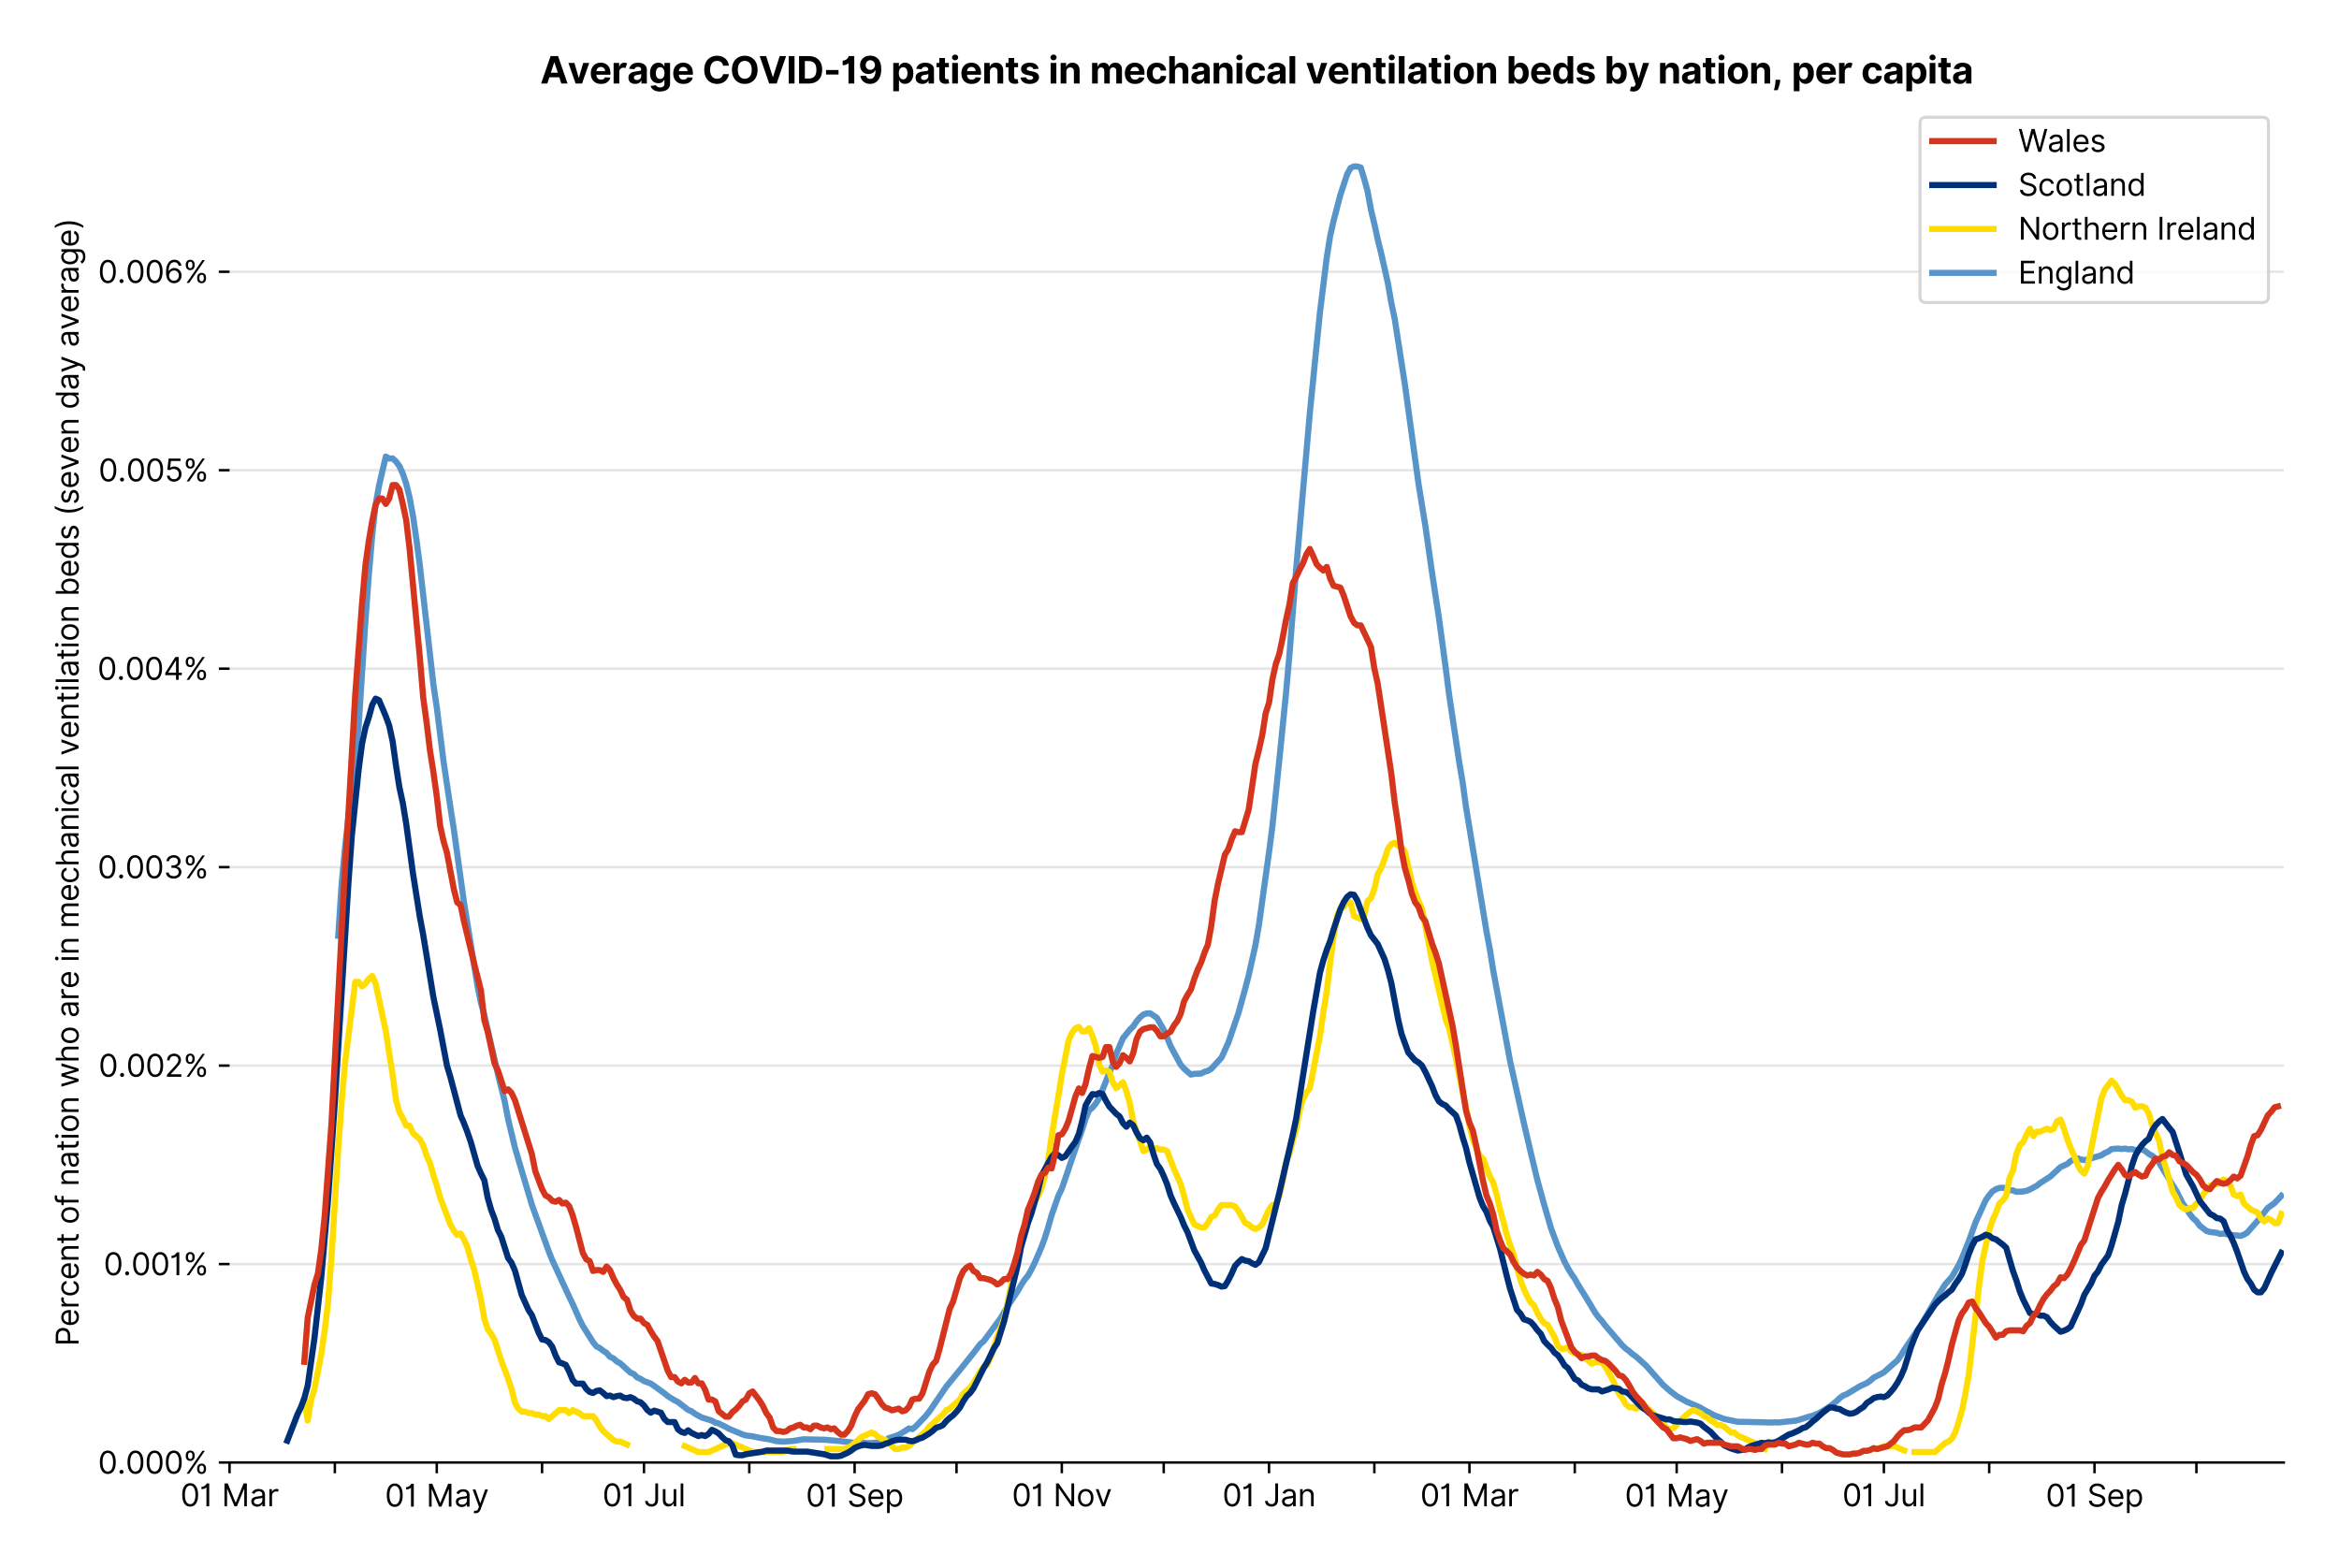 <?xml version="1.0" encoding="utf-8" standalone="no"?>
<!DOCTYPE svg PUBLIC "-//W3C//DTD SVG 1.1//EN"
  "http://www.w3.org/Graphics/SVG/1.1/DTD/svg11.dtd">
<svg version="1.1" viewBox="0 0 762.425 511.234" xmlns="http://www.w3.org/2000/svg" xmlns:xlink="http://www.w3.org/1999/xlink">
 <defs>
  <style type="text/css">*{stroke-linecap:butt;stroke-linejoin:round;}</style>
 </defs>
 <g id="figure_1">
  <g id="patch_1">
   <path d="M 0 511.234 
L 762.425 511.234 
L 762.425 0 
L 0 0 
z
" style="fill:#ffffff;"/>
  </g>
  <g id="axes_1">
   <g id="patch_2">
    <path d="M 74.825 476.745 
L 744.425 476.745 
L 744.425 33.225 
L 74.825 33.225 
z
" style="fill:#ffffff;"/>
   </g>
   <g id="matplotlib.axis_1">
    <g id="xtick_1">
     <g id="line2d_1">
      <defs>
       <path d="M 0 0 
L 0 3.5 
" id="m47ffba2a15" style="stroke:#000000;stroke-width:0.8;"/>
      </defs>
      <g>
       <use style="stroke:#000000;stroke-width:0.8;" x="74.825" xlink:href="#m47ffba2a15" y="476.745"/>
      </g>
     </g>
     <g id="text_1">
      <!-- 01 Mar -->
      <g transform="translate(58.788 491.018)scale(0.1 -0.1)">
       <defs>
        <path d="M 2000 -64 
Q 1230 -64 806 561 
Q 382 1186 382 2327 
Q 382 3459 809 4088 
Q 1236 4718 2000 4718 
Q 2764 4718 3191 4088 
Q 3618 3459 3618 2327 
Q 3618 1186 3194 561 
Q 2771 -64 2000 -64 
z
M 2000 436 
Q 2509 436 2791 927 
Q 3073 1418 3073 2327 
Q 3073 3234 2789 3730 
Q 2505 4227 2000 4227 
Q 1496 4227 1211 3730 
Q 927 3234 927 2327 
Q 927 1418 1210 927 
Q 1493 436 2000 436 
z
" id="Inter-Regular-30" transform="scale(0.016)"/>
        <path d="M 1973 4655 
L 1973 0 
L 1409 0 
L 1409 3836 
L 1373 3836 
Q 1341 3773 1209 3692 
Q 1077 3611 868 3551 
Q 659 3491 391 3491 
L 391 3964 
Q 661 3964 859 4061 
Q 1057 4159 1190 4291 
Q 1323 4423 1392 4529 
Q 1461 4636 1473 4655 
L 1973 4655 
z
" id="Inter-Regular-31" transform="scale(0.016)"/>
        <path id="Inter-Regular-20" transform="scale(0.016)"/>
        <path d="M 564 4655 
L 1236 4655 
L 2818 791 
L 2873 791 
L 4455 4655 
L 5127 4655 
L 5127 0 
L 4600 0 
L 4600 3536 
L 4555 3536 
L 3100 0 
L 2591 0 
L 1136 3536 
L 1091 3536 
L 1091 0 
L 564 0 
L 564 4655 
z
" id="Inter-Regular-4d" transform="scale(0.016)"/>
        <path d="M 1518 -82 
Q 1186 -82 916 44 
Q 646 170 486 410 
Q 327 650 327 991 
Q 327 1291 445 1478 
Q 564 1666 761 1773 
Q 959 1880 1199 1933 
Q 1439 1986 1682 2018 
Q 2000 2059 2199 2080 
Q 2398 2102 2490 2154 
Q 2582 2207 2582 2336 
L 2582 2355 
Q 2582 2691 2399 2877 
Q 2216 3064 1846 3064 
Q 1461 3064 1243 2895 
Q 1025 2727 936 2536 
L 427 2718 
Q 564 3036 792 3214 
Q 1021 3393 1292 3464 
Q 1564 3536 1827 3536 
Q 1996 3536 2215 3496 
Q 2434 3457 2640 3334 
Q 2846 3211 2982 2963 
Q 3118 2716 3118 2300 
L 3118 0 
L 2582 0 
L 2582 473 
L 2555 473 
Q 2500 359 2373 229 
Q 2246 100 2034 9 
Q 1823 -82 1518 -82 
z
M 1600 400 
Q 1918 400 2137 525 
Q 2357 650 2469 847 
Q 2582 1045 2582 1264 
L 2582 1755 
Q 2548 1714 2433 1681 
Q 2318 1648 2169 1624 
Q 2021 1600 1881 1583 
Q 1741 1566 1655 1555 
Q 1446 1527 1265 1467 
Q 1084 1407 974 1287 
Q 864 1168 864 964 
Q 864 684 1072 542 
Q 1280 400 1600 400 
z
" id="Inter-Regular-61" transform="scale(0.016)"/>
        <path d="M 491 0 
L 491 3491 
L 1009 3491 
L 1009 2964 
L 1046 2964 
Q 1139 3223 1389 3384 
Q 1639 3545 1955 3545 
Q 2100 3545 2209 3511 
Q 2318 3477 2400 3418 
L 2218 2964 
Q 2161 2993 2085 3010 
Q 2009 3027 1909 3027 
Q 1527 3027 1277 2794 
Q 1027 2561 1027 2209 
L 1027 0 
L 491 0 
z
" id="Inter-Regular-72" transform="scale(0.016)"/>
       </defs>
       <use xlink:href="#Inter-Regular-30"/>
       <use x="62.5" xlink:href="#Inter-Regular-31"/>
       <use x="106.676" xlink:href="#Inter-Regular-20"/>
       <use x="134.801" xlink:href="#Inter-Regular-4d"/>
       <use x="225.994" xlink:href="#Inter-Regular-61"/>
       <use x="282.386" xlink:href="#Inter-Regular-72"/>
      </g>
     </g>
    </g>
    <g id="xtick_2">
     <g id="line2d_2">
      <g>
       <use style="stroke:#000000;stroke-width:0.8;" x="109.151" xlink:href="#m47ffba2a15" y="476.745"/>
      </g>
     </g>
    </g>
    <g id="xtick_3">
     <g id="line2d_3">
      <g>
       <use style="stroke:#000000;stroke-width:0.8;" x="142.37" xlink:href="#m47ffba2a15" y="476.745"/>
      </g>
     </g>
     <g id="text_2">
      <!-- 01 May -->
      <g transform="translate(125.467 491.117)scale(0.1 -0.1)">
       <defs>
        <path d="M 818 -1355 
Q 682 -1355 575 -1333 
Q 468 -1311 427 -1291 
L 564 -818 
Q 857 -893 1053 -814 
Q 1250 -736 1391 -345 
L 1509 -18 
L 218 3491 
L 800 3491 
L 1764 709 
L 1800 709 
L 2764 3491 
L 3346 3491 
L 1846 -564 
Q 1550 -1355 818 -1355 
z
" id="Inter-Regular-79" transform="scale(0.016)"/>
       </defs>
       <use xlink:href="#Inter-Regular-30"/>
       <use x="62.5" xlink:href="#Inter-Regular-31"/>
       <use x="106.676" xlink:href="#Inter-Regular-20"/>
       <use x="134.801" xlink:href="#Inter-Regular-4d"/>
       <use x="225.994" xlink:href="#Inter-Regular-61"/>
       <use x="282.386" xlink:href="#Inter-Regular-79"/>
      </g>
     </g>
    </g>
    <g id="xtick_4">
     <g id="line2d_4">
      <g>
       <use style="stroke:#000000;stroke-width:0.8;" x="176.696" xlink:href="#m47ffba2a15" y="476.745"/>
      </g>
     </g>
    </g>
    <g id="xtick_5">
     <g id="line2d_5">
      <g>
       <use style="stroke:#000000;stroke-width:0.8;" x="209.915" xlink:href="#m47ffba2a15" y="476.745"/>
      </g>
     </g>
     <g id="text_3">
      <!-- 01 Jul -->
      <g transform="translate(196.371 491.018)scale(0.1 -0.1)">
       <defs>
        <path d="M 2346 4655 
L 2909 4655 
L 2909 1327 
Q 2909 657 2549 296 
Q 2189 -64 1582 -64 
Q 1200 -64 902 76 
Q 605 216 434 475 
Q 264 734 264 1091 
L 818 1091 
Q 818 795 1034 615 
Q 1250 436 1582 436 
Q 1948 436 2147 664 
Q 2346 893 2346 1327 
L 2346 4655 
z
" id="Inter-Regular-4a" transform="scale(0.016)"/>
        <path d="M 2691 1427 
L 2691 3491 
L 3227 3491 
L 3227 0 
L 2691 0 
L 2691 591 
L 2655 591 
Q 2532 325 2273 140 
Q 2014 -45 1618 -45 
Q 1127 -45 809 280 
Q 491 605 491 1273 
L 491 3491 
L 1027 3491 
L 1027 1309 
Q 1027 927 1242 700 
Q 1457 473 1791 473 
Q 1991 473 2199 575 
Q 2407 677 2549 888 
Q 2691 1100 2691 1427 
z
" id="Inter-Regular-75" transform="scale(0.016)"/>
        <path d="M 1027 4655 
L 1027 0 
L 491 0 
L 491 4655 
L 1027 4655 
z
" id="Inter-Regular-6c" transform="scale(0.016)"/>
       </defs>
       <use xlink:href="#Inter-Regular-30"/>
       <use x="62.5" xlink:href="#Inter-Regular-31"/>
       <use x="106.676" xlink:href="#Inter-Regular-20"/>
       <use x="134.801" xlink:href="#Inter-Regular-4a"/>
       <use x="189.063" xlink:href="#Inter-Regular-75"/>
       <use x="247.159" xlink:href="#Inter-Regular-6c"/>
      </g>
     </g>
    </g>
    <g id="xtick_6">
     <g id="line2d_6">
      <g>
       <use style="stroke:#000000;stroke-width:0.8;" x="244.241" xlink:href="#m47ffba2a15" y="476.745"/>
      </g>
     </g>
    </g>
    <g id="xtick_7">
     <g id="line2d_7">
      <g>
       <use style="stroke:#000000;stroke-width:0.8;" x="278.567" xlink:href="#m47ffba2a15" y="476.745"/>
      </g>
     </g>
     <g id="text_4">
      <!-- 01 Sep -->
      <g transform="translate(262.679 491.117)scale(0.1 -0.1)">
       <defs>
        <path d="M 3109 3491 
Q 3068 3836 2777 4027 
Q 2486 4218 2064 4218 
Q 1600 4218 1318 3999 
Q 1036 3780 1036 3445 
Q 1036 3195 1189 3042 
Q 1343 2889 1553 2803 
Q 1764 2718 1936 2673 
L 2409 2545 
Q 2591 2498 2815 2414 
Q 3039 2330 3244 2185 
Q 3450 2041 3584 1816 
Q 3718 1591 3718 1264 
Q 3718 886 3521 581 
Q 3325 277 2949 97 
Q 2573 -82 2036 -82 
Q 1286 -82 845 272 
Q 405 627 364 1200 
L 946 1200 
Q 968 936 1124 764 
Q 1280 593 1519 510 
Q 1759 427 2036 427 
Q 2359 427 2616 533 
Q 2873 639 3023 828 
Q 3173 1018 3173 1273 
Q 3173 1505 3043 1650 
Q 2914 1795 2702 1886 
Q 2491 1977 2246 2045 
L 1673 2209 
Q 1127 2366 809 2657 
Q 491 2948 491 3418 
Q 491 3809 703 4101 
Q 916 4393 1276 4555 
Q 1636 4718 2082 4718 
Q 2532 4718 2882 4558 
Q 3232 4398 3437 4120 
Q 3643 3843 3655 3491 
L 3109 3491 
z
" id="Inter-Regular-53" transform="scale(0.016)"/>
        <path d="M 1955 -73 
Q 1450 -73 1085 151 
Q 721 375 524 778 
Q 327 1182 327 1718 
Q 327 2255 524 2665 
Q 721 3075 1074 3305 
Q 1427 3536 1900 3536 
Q 2173 3536 2439 3445 
Q 2705 3355 2923 3151 
Q 3141 2948 3270 2614 
Q 3400 2280 3400 1791 
L 3400 1564 
L 866 1564 
Q 884 1005 1183 707 
Q 1482 409 1955 409 
Q 2271 409 2498 545 
Q 2725 682 2827 955 
L 3346 809 
Q 3223 414 2854 170 
Q 2486 -73 1955 -73 
z
M 866 2027 
L 2855 2027 
Q 2855 2470 2595 2762 
Q 2336 3055 1900 3055 
Q 1593 3055 1368 2911 
Q 1143 2768 1013 2533 
Q 884 2298 866 2027 
z
" id="Inter-Regular-65" transform="scale(0.016)"/>
        <path d="M 491 -1309 
L 491 3491 
L 1009 3491 
L 1009 2936 
L 1073 2936 
Q 1132 3027 1237 3169 
Q 1343 3311 1542 3423 
Q 1741 3536 2082 3536 
Q 2523 3536 2859 3315 
Q 3196 3095 3384 2690 
Q 3573 2286 3573 1736 
Q 3573 1182 3384 776 
Q 3196 370 2861 148 
Q 2527 -73 2091 -73 
Q 1755 -73 1552 39 
Q 1350 152 1241 296 
Q 1132 441 1073 536 
L 1027 536 
L 1027 -1309 
L 491 -1309 
z
M 1018 1745 
Q 1018 1152 1276 780 
Q 1534 409 2018 409 
Q 2355 409 2581 587 
Q 2807 766 2921 1069 
Q 3036 1373 3036 1745 
Q 3036 2114 2923 2410 
Q 2811 2707 2585 2881 
Q 2359 3055 2018 3055 
Q 1527 3055 1272 2693 
Q 1018 2332 1018 1745 
z
" id="Inter-Regular-70" transform="scale(0.016)"/>
       </defs>
       <use xlink:href="#Inter-Regular-30"/>
       <use x="62.5" xlink:href="#Inter-Regular-31"/>
       <use x="106.676" xlink:href="#Inter-Regular-20"/>
       <use x="134.801" xlink:href="#Inter-Regular-53"/>
       <use x="198.58" xlink:href="#Inter-Regular-65"/>
       <use x="256.818" xlink:href="#Inter-Regular-70"/>
      </g>
     </g>
    </g>
    <g id="xtick_8">
     <g id="line2d_8">
      <g>
       <use style="stroke:#000000;stroke-width:0.8;" x="311.786" xlink:href="#m47ffba2a15" y="476.745"/>
      </g>
     </g>
    </g>
    <g id="xtick_9">
     <g id="line2d_9">
      <g>
       <use style="stroke:#000000;stroke-width:0.8;" x="346.112" xlink:href="#m47ffba2a15" y="476.745"/>
      </g>
     </g>
     <g id="text_5">
      <!-- 01 Nov -->
      <g transform="translate(329.841 491.018)scale(0.1 -0.1)">
       <defs>
        <path d="M 4255 4655 
L 4255 0 
L 3709 0 
L 1173 3655 
L 1127 3655 
L 1127 0 
L 564 0 
L 564 4655 
L 1109 4655 
L 3655 991 
L 3700 991 
L 3700 4655 
L 4255 4655 
z
" id="Inter-Regular-4e" transform="scale(0.016)"/>
        <path d="M 1909 -73 
Q 1436 -73 1080 152 
Q 725 377 526 781 
Q 327 1186 327 1727 
Q 327 2273 526 2679 
Q 725 3086 1080 3311 
Q 1436 3536 1909 3536 
Q 2382 3536 2737 3311 
Q 3093 3086 3292 2679 
Q 3491 2273 3491 1727 
Q 3491 1186 3292 781 
Q 3093 377 2737 152 
Q 2382 -73 1909 -73 
z
M 1909 409 
Q 2268 409 2500 593 
Q 2732 777 2843 1077 
Q 2955 1377 2955 1727 
Q 2955 2077 2843 2379 
Q 2732 2682 2500 2868 
Q 2268 3055 1909 3055 
Q 1550 3055 1318 2868 
Q 1086 2682 975 2379 
Q 864 2077 864 1727 
Q 864 1377 975 1077 
Q 1086 777 1318 593 
Q 1550 409 1909 409 
z
" id="Inter-Regular-6f" transform="scale(0.016)"/>
        <path d="M 3346 3491 
L 2055 0 
L 1509 0 
L 218 3491 
L 800 3491 
L 1764 709 
L 1800 709 
L 2764 3491 
L 3346 3491 
z
" id="Inter-Regular-76" transform="scale(0.016)"/>
       </defs>
       <use xlink:href="#Inter-Regular-30"/>
       <use x="62.5" xlink:href="#Inter-Regular-31"/>
       <use x="106.676" xlink:href="#Inter-Regular-20"/>
       <use x="134.801" xlink:href="#Inter-Regular-4e"/>
       <use x="210.085" xlink:href="#Inter-Regular-6f"/>
       <use x="269.744" xlink:href="#Inter-Regular-76"/>
      </g>
     </g>
    </g>
    <g id="xtick_10">
     <g id="line2d_10">
      <g>
       <use style="stroke:#000000;stroke-width:0.8;" x="379.33" xlink:href="#m47ffba2a15" y="476.745"/>
      </g>
     </g>
    </g>
    <g id="xtick_11">
     <g id="line2d_11">
      <g>
       <use style="stroke:#000000;stroke-width:0.8;" x="413.656" xlink:href="#m47ffba2a15" y="476.745"/>
      </g>
     </g>
     <g id="text_6">
      <!-- 01 Jan -->
      <g transform="translate(398.457 491.018)scale(0.1 -0.1)">
       <defs>
        <path d="M 1027 2100 
L 1027 0 
L 491 0 
L 491 3491 
L 1009 3491 
L 1009 2945 
L 1055 2945 
Q 1177 3211 1427 3373 
Q 1677 3536 2073 3536 
Q 2602 3536 2928 3211 
Q 3255 2886 3255 2218 
L 3255 0 
L 2718 0 
L 2718 2182 
Q 2718 2593 2504 2824 
Q 2291 3055 1918 3055 
Q 1534 3055 1280 2806 
Q 1027 2557 1027 2100 
z
" id="Inter-Regular-6e" transform="scale(0.016)"/>
       </defs>
       <use xlink:href="#Inter-Regular-30"/>
       <use x="62.5" xlink:href="#Inter-Regular-31"/>
       <use x="106.676" xlink:href="#Inter-Regular-20"/>
       <use x="134.801" xlink:href="#Inter-Regular-4a"/>
       <use x="189.063" xlink:href="#Inter-Regular-61"/>
       <use x="245.455" xlink:href="#Inter-Regular-6e"/>
      </g>
     </g>
    </g>
    <g id="xtick_12">
     <g id="line2d_12">
      <g>
       <use style="stroke:#000000;stroke-width:0.8;" x="447.983" xlink:href="#m47ffba2a15" y="476.745"/>
      </g>
     </g>
    </g>
    <g id="xtick_13">
     <g id="line2d_13">
      <g>
       <use style="stroke:#000000;stroke-width:0.8;" x="478.987" xlink:href="#m47ffba2a15" y="476.745"/>
      </g>
     </g>
     <g id="text_7">
      <!-- 01 Mar -->
      <g transform="translate(462.95 491.018)scale(0.1 -0.1)">
       <use xlink:href="#Inter-Regular-30"/>
       <use x="62.5" xlink:href="#Inter-Regular-31"/>
       <use x="106.676" xlink:href="#Inter-Regular-20"/>
       <use x="134.801" xlink:href="#Inter-Regular-4d"/>
       <use x="225.994" xlink:href="#Inter-Regular-61"/>
       <use x="282.386" xlink:href="#Inter-Regular-72"/>
      </g>
     </g>
    </g>
    <g id="xtick_14">
     <g id="line2d_14">
      <g>
       <use style="stroke:#000000;stroke-width:0.8;" x="513.313" xlink:href="#m47ffba2a15" y="476.745"/>
      </g>
     </g>
    </g>
    <g id="xtick_15">
     <g id="line2d_15">
      <g>
       <use style="stroke:#000000;stroke-width:0.8;" x="546.532" xlink:href="#m47ffba2a15" y="476.745"/>
      </g>
     </g>
     <g id="text_8">
      <!-- 01 May -->
      <g transform="translate(529.628 491.117)scale(0.1 -0.1)">
       <use xlink:href="#Inter-Regular-30"/>
       <use x="62.5" xlink:href="#Inter-Regular-31"/>
       <use x="106.676" xlink:href="#Inter-Regular-20"/>
       <use x="134.801" xlink:href="#Inter-Regular-4d"/>
       <use x="225.994" xlink:href="#Inter-Regular-61"/>
       <use x="282.386" xlink:href="#Inter-Regular-79"/>
      </g>
     </g>
    </g>
    <g id="xtick_16">
     <g id="line2d_16">
      <g>
       <use style="stroke:#000000;stroke-width:0.8;" x="580.858" xlink:href="#m47ffba2a15" y="476.745"/>
      </g>
     </g>
    </g>
    <g id="xtick_17">
     <g id="line2d_17">
      <g>
       <use style="stroke:#000000;stroke-width:0.8;" x="614.076" xlink:href="#m47ffba2a15" y="476.745"/>
      </g>
     </g>
     <g id="text_9">
      <!-- 01 Jul -->
      <g transform="translate(600.533 491.018)scale(0.1 -0.1)">
       <use xlink:href="#Inter-Regular-30"/>
       <use x="62.5" xlink:href="#Inter-Regular-31"/>
       <use x="106.676" xlink:href="#Inter-Regular-20"/>
       <use x="134.801" xlink:href="#Inter-Regular-4a"/>
       <use x="189.063" xlink:href="#Inter-Regular-75"/>
       <use x="247.159" xlink:href="#Inter-Regular-6c"/>
      </g>
     </g>
    </g>
    <g id="xtick_18">
     <g id="line2d_18">
      <g>
       <use style="stroke:#000000;stroke-width:0.8;" x="648.402" xlink:href="#m47ffba2a15" y="476.745"/>
      </g>
     </g>
    </g>
    <g id="xtick_19">
     <g id="line2d_19">
      <g>
       <use style="stroke:#000000;stroke-width:0.8;" x="682.728" xlink:href="#m47ffba2a15" y="476.745"/>
      </g>
     </g>
     <g id="text_10">
      <!-- 01 Sep -->
      <g transform="translate(666.841 491.117)scale(0.1 -0.1)">
       <use xlink:href="#Inter-Regular-30"/>
       <use x="62.5" xlink:href="#Inter-Regular-31"/>
       <use x="106.676" xlink:href="#Inter-Regular-20"/>
       <use x="134.801" xlink:href="#Inter-Regular-53"/>
       <use x="198.58" xlink:href="#Inter-Regular-65"/>
       <use x="256.818" xlink:href="#Inter-Regular-70"/>
      </g>
     </g>
    </g>
    <g id="xtick_20">
     <g id="line2d_20">
      <g>
       <use style="stroke:#000000;stroke-width:0.8;" x="715.947" xlink:href="#m47ffba2a15" y="476.745"/>
      </g>
     </g>
    </g>
   </g>
   <g id="matplotlib.axis_2">
    <g id="ytick_1">
     <g id="line2d_21">
      <path clip-path="url(#p3e0bb0caa2)" d="M 74.825 476.745 
L 744.425 476.745 
" style="fill:none;stroke:#e5e5e5;stroke-linecap:square;stroke-width:0.8;"/>
     </g>
     <g id="line2d_22">
      <defs>
       <path d="M 0 0 
L -3.5 0 
" id="mfa4e816233" style="stroke:#000000;stroke-width:0.8;"/>
      </defs>
      <g>
       <use style="stroke:#000000;stroke-width:0.8;" x="74.825" xlink:href="#mfa4e816233" y="476.745"/>
      </g>
     </g>
     <g id="text_11">
      <!-- 0.000% -->
      <g transform="translate(31.944 480.382)scale(0.1 -0.1)">
       <defs>
        <path d="M 882 -36 
Q 714 -36 593 84 
Q 473 205 473 373 
Q 473 541 593 661 
Q 714 782 882 782 
Q 1050 782 1170 661 
Q 1291 541 1291 373 
Q 1291 205 1170 84 
Q 1050 -36 882 -36 
z
" id="Inter-Regular-2e" transform="scale(0.016)"/>
        <path d="M 2855 873 
L 2855 1118 
Q 2855 1373 2960 1585 
Q 3066 1798 3269 1926 
Q 3473 2055 3764 2055 
Q 4059 2055 4259 1926 
Q 4459 1798 4561 1585 
Q 4664 1373 4664 1118 
L 4664 873 
Q 4664 618 4560 405 
Q 4457 193 4256 64 
Q 4055 -64 3764 -64 
Q 3468 -64 3266 64 
Q 3064 193 2959 405 
Q 2855 618 2855 873 
z
M 536 3536 
L 536 3782 
Q 536 4036 642 4248 
Q 748 4461 951 4589 
Q 1155 4718 1446 4718 
Q 1741 4718 1941 4589 
Q 2141 4461 2243 4248 
Q 2346 4036 2346 3782 
L 2346 3536 
Q 2346 3282 2242 3069 
Q 2139 2857 1937 2728 
Q 1736 2600 1446 2600 
Q 1150 2600 948 2728 
Q 746 2857 641 3069 
Q 536 3282 536 3536 
z
M 709 0 
L 3909 4655 
L 4427 4655 
L 1227 0 
L 709 0 
z
M 3318 1118 
L 3318 873 
Q 3318 661 3418 494 
Q 3518 327 3764 327 
Q 4002 327 4101 494 
Q 4200 661 4200 873 
L 4200 1118 
Q 4200 1330 4104 1497 
Q 4009 1664 3764 1664 
Q 3525 1664 3421 1497 
Q 3318 1330 3318 1118 
z
M 1000 3782 
L 1000 3536 
Q 1000 3325 1100 3158 
Q 1200 2991 1446 2991 
Q 1684 2991 1783 3158 
Q 1882 3325 1882 3536 
L 1882 3782 
Q 1882 3993 1786 4160 
Q 1691 4327 1446 4327 
Q 1207 4327 1103 4160 
Q 1000 3993 1000 3782 
z
" id="Inter-Regular-25" transform="scale(0.016)"/>
       </defs>
       <use xlink:href="#Inter-Regular-30"/>
       <use x="62.5" xlink:href="#Inter-Regular-2e"/>
       <use x="90.057" xlink:href="#Inter-Regular-30"/>
       <use x="152.557" xlink:href="#Inter-Regular-30"/>
       <use x="215.057" xlink:href="#Inter-Regular-30"/>
       <use x="277.557" xlink:href="#Inter-Regular-25"/>
      </g>
     </g>
    </g>
    <g id="ytick_2">
     <g id="line2d_23">
      <path clip-path="url(#p3e0bb0caa2)" d="M 74.825 412.052 
L 744.425 412.052 
" style="fill:none;stroke:#e5e5e5;stroke-linecap:square;stroke-width:0.8;"/>
     </g>
     <g id="line2d_24">
      <g>
       <use style="stroke:#000000;stroke-width:0.8;" x="74.825" xlink:href="#mfa4e816233" y="412.052"/>
      </g>
     </g>
     <g id="text_12">
      <!-- 0.001% -->
      <g transform="translate(33.777 415.689)scale(0.1 -0.1)">
       <use xlink:href="#Inter-Regular-30"/>
       <use x="62.5" xlink:href="#Inter-Regular-2e"/>
       <use x="90.057" xlink:href="#Inter-Regular-30"/>
       <use x="152.557" xlink:href="#Inter-Regular-30"/>
       <use x="215.057" xlink:href="#Inter-Regular-31"/>
       <use x="259.233" xlink:href="#Inter-Regular-25"/>
      </g>
     </g>
    </g>
    <g id="ytick_3">
     <g id="line2d_25">
      <path clip-path="url(#p3e0bb0caa2)" d="M 74.825 347.36 
L 744.425 347.36 
" style="fill:none;stroke:#e5e5e5;stroke-linecap:square;stroke-width:0.8;"/>
     </g>
     <g id="line2d_26">
      <g>
       <use style="stroke:#000000;stroke-width:0.8;" x="74.825" xlink:href="#mfa4e816233" y="347.36"/>
      </g>
     </g>
     <g id="text_13">
      <!-- 0.002% -->
      <g transform="translate(32.142 350.996)scale(0.1 -0.1)">
       <defs>
        <path d="M 482 0 
L 482 409 
L 2018 2091 
Q 2289 2386 2464 2605 
Q 2639 2825 2724 3019 
Q 2809 3214 2809 3427 
Q 2809 3795 2553 4011 
Q 2298 4227 1918 4227 
Q 1514 4227 1275 3985 
Q 1036 3743 1036 3345 
L 500 3345 
Q 500 3755 688 4064 
Q 877 4373 1203 4545 
Q 1530 4718 1936 4718 
Q 2346 4718 2661 4545 
Q 2977 4373 3156 4079 
Q 3336 3786 3336 3427 
Q 3336 3170 3244 2926 
Q 3152 2682 2926 2383 
Q 2700 2084 2300 1655 
L 1255 536 
L 1255 500 
L 3418 500 
L 3418 0 
L 482 0 
z
" id="Inter-Regular-32" transform="scale(0.016)"/>
       </defs>
       <use xlink:href="#Inter-Regular-30"/>
       <use x="62.5" xlink:href="#Inter-Regular-2e"/>
       <use x="90.057" xlink:href="#Inter-Regular-30"/>
       <use x="152.557" xlink:href="#Inter-Regular-30"/>
       <use x="215.057" xlink:href="#Inter-Regular-32"/>
       <use x="275.568" xlink:href="#Inter-Regular-25"/>
      </g>
     </g>
    </g>
    <g id="ytick_4">
     <g id="line2d_27">
      <path clip-path="url(#p3e0bb0caa2)" d="M 74.825 282.667 
L 744.425 282.667 
" style="fill:none;stroke:#e5e5e5;stroke-linecap:square;stroke-width:0.8;"/>
     </g>
     <g id="line2d_28">
      <g>
       <use style="stroke:#000000;stroke-width:0.8;" x="74.825" xlink:href="#mfa4e816233" y="282.667"/>
      </g>
     </g>
     <g id="text_14">
      <!-- 0.003% -->
      <g transform="translate(31.83 286.303)scale(0.1 -0.1)">
       <defs>
        <path d="M 2055 -64 
Q 1605 -64 1253 90 
Q 902 245 696 521 
Q 491 798 473 1164 
L 1046 1164 
Q 1071 827 1356 631 
Q 1641 436 2046 436 
Q 2493 436 2783 664 
Q 3073 893 3073 1264 
Q 3073 1650 2787 1893 
Q 2502 2136 1973 2136 
L 1600 2136 
L 1600 2636 
L 1973 2636 
Q 2386 2636 2647 2856 
Q 2909 3077 2909 3445 
Q 2909 3798 2679 4012 
Q 2450 4227 2064 4227 
Q 1823 4227 1610 4139 
Q 1398 4052 1264 3887 
Q 1130 3723 1118 3491 
L 573 3491 
Q 586 3857 793 4133 
Q 1000 4409 1335 4563 
Q 1671 4718 2073 4718 
Q 2505 4718 2814 4544 
Q 3123 4370 3289 4086 
Q 3455 3802 3455 3473 
Q 3455 3080 3249 2802 
Q 3043 2525 2691 2418 
L 2691 2382 
Q 3132 2309 3379 2008 
Q 3627 1707 3627 1264 
Q 3627 884 3421 583 
Q 3216 282 2861 109 
Q 2507 -64 2055 -64 
z
" id="Inter-Regular-33" transform="scale(0.016)"/>
       </defs>
       <use xlink:href="#Inter-Regular-30"/>
       <use x="62.5" xlink:href="#Inter-Regular-2e"/>
       <use x="90.057" xlink:href="#Inter-Regular-30"/>
       <use x="152.557" xlink:href="#Inter-Regular-30"/>
       <use x="215.057" xlink:href="#Inter-Regular-33"/>
       <use x="278.693" xlink:href="#Inter-Regular-25"/>
      </g>
     </g>
    </g>
    <g id="ytick_5">
     <g id="line2d_29">
      <path clip-path="url(#p3e0bb0caa2)" d="M 74.825 217.974 
L 744.425 217.974 
" style="fill:none;stroke:#e5e5e5;stroke-linecap:square;stroke-width:0.8;"/>
     </g>
     <g id="line2d_30">
      <g>
       <use style="stroke:#000000;stroke-width:0.8;" x="74.825" xlink:href="#mfa4e816233" y="217.974"/>
      </g>
     </g>
     <g id="text_15">
      <!-- 0.004% -->
      <g transform="translate(31.773 221.611)scale(0.1 -0.1)">
       <defs>
        <path d="M 373 955 
L 373 1418 
L 2418 4655 
L 3100 4655 
L 3100 1455 
L 3736 1455 
L 3736 955 
L 3100 955 
L 3100 0 
L 2564 0 
L 2564 955 
L 373 955 
z
M 2564 1455 
L 2564 3936 
L 2527 3936 
L 982 1491 
L 982 1455 
L 2564 1455 
z
" id="Inter-Regular-34" transform="scale(0.016)"/>
       </defs>
       <use xlink:href="#Inter-Regular-30"/>
       <use x="62.5" xlink:href="#Inter-Regular-2e"/>
       <use x="90.057" xlink:href="#Inter-Regular-30"/>
       <use x="152.557" xlink:href="#Inter-Regular-30"/>
       <use x="215.057" xlink:href="#Inter-Regular-34"/>
       <use x="279.261" xlink:href="#Inter-Regular-25"/>
      </g>
     </g>
    </g>
    <g id="ytick_6">
     <g id="line2d_31">
      <path clip-path="url(#p3e0bb0caa2)" d="M 74.825 153.281 
L 744.425 153.281 
" style="fill:none;stroke:#e5e5e5;stroke-linecap:square;stroke-width:0.8;"/>
     </g>
     <g id="line2d_32">
      <g>
       <use style="stroke:#000000;stroke-width:0.8;" x="74.825" xlink:href="#mfa4e816233" y="153.281"/>
      </g>
     </g>
     <g id="text_16">
      <!-- 0.005% -->
      <g transform="translate(32.114 156.918)scale(0.1 -0.1)">
       <defs>
        <path d="M 1936 -64 
Q 1536 -64 1216 95 
Q 896 255 702 532 
Q 509 809 491 1164 
L 1036 1164 
Q 1068 848 1324 642 
Q 1580 436 1936 436 
Q 2223 436 2447 570 
Q 2671 705 2799 940 
Q 2927 1175 2927 1473 
Q 2927 1777 2794 2017 
Q 2661 2257 2429 2395 
Q 2198 2534 1900 2536 
Q 1686 2539 1461 2472 
Q 1236 2405 1091 2300 
L 564 2364 
L 846 4655 
L 3264 4655 
L 3264 4155 
L 1318 4155 
L 1155 2782 
L 1182 2782 
Q 1325 2895 1541 2970 
Q 1757 3045 1991 3045 
Q 2418 3045 2753 2842 
Q 3089 2639 3281 2286 
Q 3473 1934 3473 1482 
Q 3473 1036 3274 687 
Q 3075 339 2727 137 
Q 2380 -64 1936 -64 
z
" id="Inter-Regular-35" transform="scale(0.016)"/>
       </defs>
       <use xlink:href="#Inter-Regular-30"/>
       <use x="62.5" xlink:href="#Inter-Regular-2e"/>
       <use x="90.057" xlink:href="#Inter-Regular-30"/>
       <use x="152.557" xlink:href="#Inter-Regular-30"/>
       <use x="215.057" xlink:href="#Inter-Regular-35"/>
       <use x="275.852" xlink:href="#Inter-Regular-25"/>
      </g>
     </g>
    </g>
    <g id="ytick_7">
     <g id="line2d_33">
      <path clip-path="url(#p3e0bb0caa2)" d="M 74.825 88.589 
L 744.425 88.589 
" style="fill:none;stroke:#e5e5e5;stroke-linecap:square;stroke-width:0.8;"/>
     </g>
     <g id="line2d_34">
      <g>
       <use style="stroke:#000000;stroke-width:0.8;" x="74.825" xlink:href="#mfa4e816233" y="88.589"/>
      </g>
     </g>
     <g id="text_17">
      <!-- 0.006% -->
      <g transform="translate(31.958 92.225)scale(0.1 -0.1)">
       <defs>
        <path d="M 2027 -64 
Q 1741 -59 1454 45 
Q 1168 150 932 399 
Q 696 648 552 1074 
Q 409 1500 409 2145 
Q 409 3386 861 4056 
Q 1314 4727 2100 4727 
Q 2686 4727 3073 4384 
Q 3461 4041 3546 3491 
L 2991 3491 
Q 2914 3811 2691 4019 
Q 2468 4227 2100 4227 
Q 1559 4227 1249 3755 
Q 939 3284 936 2427 
L 973 2427 
Q 1164 2716 1461 2880 
Q 1759 3045 2118 3045 
Q 2518 3045 2850 2846 
Q 3182 2648 3382 2299 
Q 3582 1950 3582 1500 
Q 3582 1068 3389 710 
Q 3196 352 2847 142 
Q 2498 -68 2027 -64 
z
M 2027 436 
Q 2314 436 2542 579 
Q 2771 723 2903 964 
Q 3036 1205 3036 1500 
Q 3036 1789 2908 2026 
Q 2780 2264 2556 2404 
Q 2332 2545 2046 2545 
Q 1757 2545 1525 2397 
Q 1293 2250 1157 2010 
Q 1021 1770 1018 1491 
Q 1018 1214 1149 973 
Q 1280 732 1508 584 
Q 1736 436 2027 436 
z
" id="Inter-Regular-36" transform="scale(0.016)"/>
       </defs>
       <use xlink:href="#Inter-Regular-30"/>
       <use x="62.5" xlink:href="#Inter-Regular-2e"/>
       <use x="90.057" xlink:href="#Inter-Regular-30"/>
       <use x="152.557" xlink:href="#Inter-Regular-30"/>
       <use x="215.057" xlink:href="#Inter-Regular-36"/>
       <use x="277.415" xlink:href="#Inter-Regular-25"/>
      </g>
     </g>
    </g>
    <g id="text_18">
     <!-- Percent of nation who are in mechanical ventilation beds (seven day average) -->
     <g transform="translate(25.614 438.816)rotate(-90)scale(0.1 -0.1)">
      <defs>
       <path d="M 564 0 
L 564 4655 
L 2136 4655 
Q 2684 4655 3033 4458 
Q 3382 4261 3550 3927 
Q 3718 3593 3718 3182 
Q 3718 2770 3551 2434 
Q 3384 2098 3036 1899 
Q 2689 1700 2146 1700 
L 1127 1700 
L 1127 0 
L 564 0 
z
M 1127 2200 
L 2127 2200 
Q 2689 2200 2926 2482 
Q 3164 2764 3164 3182 
Q 3164 3602 2925 3878 
Q 2686 4155 2118 4155 
L 1127 4155 
L 1127 2200 
z
" id="Inter-Regular-50" transform="scale(0.016)"/>
       <path d="M 1909 -73 
Q 1418 -73 1063 159 
Q 709 391 518 798 
Q 327 1205 327 1727 
Q 327 2259 524 2667 
Q 721 3075 1074 3305 
Q 1427 3536 1900 3536 
Q 2268 3536 2563 3400 
Q 2859 3264 3047 3018 
Q 3236 2773 3282 2445 
L 2746 2445 
Q 2684 2684 2474 2869 
Q 2264 3055 1909 3055 
Q 1439 3055 1151 2697 
Q 864 2339 864 1745 
Q 864 1139 1148 774 
Q 1432 409 1909 409 
Q 2223 409 2447 570 
Q 2671 732 2746 1018 
L 3282 1018 
Q 3236 709 3058 462 
Q 2880 216 2588 71 
Q 2296 -73 1909 -73 
z
" id="Inter-Regular-63" transform="scale(0.016)"/>
       <path d="M 2009 3491 
L 2009 3036 
L 1264 3036 
L 1264 1000 
Q 1264 773 1331 660 
Q 1398 548 1503 510 
Q 1609 473 1727 473 
Q 1816 473 1873 483 
Q 1930 493 1964 500 
L 2073 18 
Q 2018 -2 1920 -23 
Q 1823 -45 1673 -45 
Q 1446 -45 1228 52 
Q 1011 150 869 350 
Q 727 550 727 855 
L 727 3036 
L 200 3036 
L 200 3491 
L 727 3491 
L 727 4327 
L 1264 4327 
L 1264 3491 
L 2009 3491 
z
" id="Inter-Regular-74" transform="scale(0.016)"/>
       <path d="M 2046 3491 
L 2046 3036 
L 1264 3036 
L 1264 0 
L 727 0 
L 727 3036 
L 164 3036 
L 164 3491 
L 727 3491 
L 727 3973 
Q 727 4273 868 4473 
Q 1009 4673 1234 4773 
Q 1459 4873 1709 4873 
Q 1907 4873 2032 4841 
Q 2157 4809 2218 4782 
L 2064 4318 
Q 2023 4332 1951 4352 
Q 1880 4373 1764 4373 
Q 1498 4373 1381 4239 
Q 1264 4105 1264 3845 
L 1264 3491 
L 2046 3491 
z
" id="Inter-Regular-66" transform="scale(0.016)"/>
       <path d="M 491 0 
L 491 3491 
L 1027 3491 
L 1027 0 
L 491 0 
z
M 764 4073 
Q 607 4073 494 4179 
Q 382 4286 382 4436 
Q 382 4586 494 4693 
Q 607 4800 764 4800 
Q 921 4800 1033 4693 
Q 1146 4586 1146 4436 
Q 1146 4286 1033 4179 
Q 921 4073 764 4073 
z
" id="Inter-Regular-69" transform="scale(0.016)"/>
       <path d="M 1282 0 
L 218 3491 
L 782 3491 
L 1536 818 
L 1573 818 
L 2318 3491 
L 2891 3491 
L 3627 827 
L 3664 827 
L 4418 3491 
L 4982 3491 
L 3918 0 
L 3391 0 
L 2627 2682 
L 2573 2682 
L 1809 0 
L 1282 0 
z
" id="Inter-Regular-77" transform="scale(0.016)"/>
       <path d="M 1027 2100 
L 1027 0 
L 491 0 
L 491 4655 
L 1027 4655 
L 1027 2945 
L 1073 2945 
Q 1196 3216 1442 3376 
Q 1689 3536 2100 3536 
Q 2636 3536 2963 3213 
Q 3291 2891 3291 2218 
L 3291 0 
L 2755 0 
L 2755 2182 
Q 2755 2598 2540 2826 
Q 2325 3055 1946 3055 
Q 1548 3055 1287 2806 
Q 1027 2557 1027 2100 
z
" id="Inter-Regular-68" transform="scale(0.016)"/>
       <path d="M 491 0 
L 491 3491 
L 1009 3491 
L 1009 2945 
L 1055 2945 
Q 1164 3225 1407 3380 
Q 1650 3536 1991 3536 
Q 2336 3536 2567 3380 
Q 2798 3225 2927 2945 
L 2964 2945 
Q 3098 3216 3366 3376 
Q 3634 3536 4009 3536 
Q 4477 3536 4775 3244 
Q 5073 2952 5073 2336 
L 5073 0 
L 4536 0 
L 4536 2336 
Q 4536 2723 4325 2889 
Q 4114 3055 3827 3055 
Q 3459 3055 3257 2833 
Q 3055 2611 3055 2273 
L 3055 0 
L 2509 0 
L 2509 2391 
Q 2509 2689 2316 2872 
Q 2123 3055 1818 3055 
Q 1609 3055 1428 2943 
Q 1248 2832 1137 2635 
Q 1027 2439 1027 2182 
L 1027 0 
L 491 0 
z
" id="Inter-Regular-6d" transform="scale(0.016)"/>
       <path d="M 564 0 
L 564 4655 
L 1100 4655 
L 1100 2936 
L 1146 2936 
Q 1205 3027 1310 3169 
Q 1416 3311 1615 3423 
Q 1814 3536 2155 3536 
Q 2596 3536 2932 3315 
Q 3268 3095 3457 2690 
Q 3646 2286 3646 1736 
Q 3646 1182 3457 776 
Q 3268 370 2934 148 
Q 2600 -73 2164 -73 
Q 1827 -73 1625 39 
Q 1423 152 1314 296 
Q 1205 441 1146 536 
L 1082 536 
L 1082 0 
L 564 0 
z
M 1091 1745 
Q 1091 1152 1349 780 
Q 1607 409 2091 409 
Q 2427 409 2653 587 
Q 2880 766 2994 1069 
Q 3109 1373 3109 1745 
Q 3109 2114 2996 2410 
Q 2884 2707 2658 2881 
Q 2432 3055 2091 3055 
Q 1600 3055 1345 2693 
Q 1091 2332 1091 1745 
z
" id="Inter-Regular-62" transform="scale(0.016)"/>
       <path d="M 1809 -73 
Q 1373 -73 1039 148 
Q 705 370 516 776 
Q 327 1182 327 1736 
Q 327 2286 516 2690 
Q 705 3095 1041 3315 
Q 1377 3536 1818 3536 
Q 2159 3536 2358 3423 
Q 2557 3311 2662 3169 
Q 2768 3027 2827 2936 
L 2873 2936 
L 2873 4655 
L 3409 4655 
L 3409 0 
L 2891 0 
L 2891 536 
L 2827 536 
Q 2768 441 2659 296 
Q 2550 152 2348 39 
Q 2146 -73 1809 -73 
z
M 1882 409 
Q 2366 409 2624 780 
Q 2882 1152 2882 1745 
Q 2882 2332 2627 2693 
Q 2373 3055 1882 3055 
Q 1541 3055 1315 2881 
Q 1089 2707 976 2410 
Q 864 2114 864 1745 
Q 864 1373 978 1069 
Q 1093 766 1319 587 
Q 1546 409 1882 409 
z
" id="Inter-Regular-64" transform="scale(0.016)"/>
       <path d="M 2964 2709 
L 2482 2573 
Q 2411 2755 2245 2914 
Q 2080 3073 1727 3073 
Q 1407 3073 1194 2926 
Q 982 2780 982 2555 
Q 982 2355 1127 2239 
Q 1273 2123 1582 2045 
L 2100 1918 
Q 3027 1691 3027 973 
Q 3027 673 2855 436 
Q 2684 200 2377 63 
Q 2071 -73 1664 -73 
Q 1130 -73 780 159 
Q 430 391 336 836 
L 846 964 
Q 989 400 1655 400 
Q 2030 400 2251 560 
Q 2473 720 2473 945 
Q 2473 1316 1955 1436 
L 1373 1573 
Q 893 1686 669 1926 
Q 446 2166 446 2527 
Q 446 2823 613 3050 
Q 780 3277 1069 3406 
Q 1359 3536 1727 3536 
Q 2246 3536 2542 3309 
Q 2839 3082 2964 2709 
z
" id="Inter-Regular-73" transform="scale(0.016)"/>
       <path d="M 682 1964 
Q 682 2823 906 3544 
Q 1130 4266 1546 4873 
L 2018 4873 
Q 1800 4573 1623 4095 
Q 1446 3618 1341 3061 
Q 1236 2505 1236 1964 
Q 1236 1423 1341 866 
Q 1446 309 1623 -168 
Q 1800 -645 2018 -945 
L 1546 -945 
Q 1130 -339 906 383 
Q 682 1105 682 1964 
z
" id="Inter-Regular-28" transform="scale(0.016)"/>
       <path d="M 1900 -1382 
Q 1316 -1382 976 -1169 
Q 636 -957 473 -682 
L 900 -382 
Q 973 -477 1084 -601 
Q 1196 -725 1390 -817 
Q 1584 -909 1900 -909 
Q 2323 -909 2598 -704 
Q 2873 -500 2873 -64 
L 2873 645 
L 2827 645 
Q 2768 550 2660 410 
Q 2552 270 2351 162 
Q 2150 55 1809 55 
Q 1386 55 1051 255 
Q 716 455 521 836 
Q 327 1218 327 1764 
Q 327 2300 516 2699 
Q 705 3098 1041 3317 
Q 1377 3536 1818 3536 
Q 2159 3536 2360 3423 
Q 2561 3311 2669 3169 
Q 2777 3027 2836 2936 
L 2891 2936 
L 2891 3491 
L 3409 3491 
L 3409 -100 
Q 3409 -550 3205 -833 
Q 3002 -1116 2660 -1249 
Q 2318 -1382 1900 -1382 
z
M 1882 536 
Q 2366 536 2624 864 
Q 2882 1193 2882 1773 
Q 2882 2339 2627 2697 
Q 2373 3055 1882 3055 
Q 1541 3055 1315 2882 
Q 1089 2709 976 2418 
Q 864 2127 864 1773 
Q 864 1227 1120 881 
Q 1377 536 1882 536 
z
" id="Inter-Regular-67" transform="scale(0.016)"/>
       <path d="M 1638 1940 
Q 1638 1081 1414 359 
Q 1191 -362 775 -969 
L 302 -969 
Q 520 -669 697 -191 
Q 875 286 979 842 
Q 1084 1399 1084 1940 
Q 1084 2481 979 3038 
Q 875 3595 697 4072 
Q 520 4549 302 4849 
L 775 4849 
Q 1191 4243 1414 3521 
Q 1638 2799 1638 1940 
z
" id="Inter-Regular-29" transform="scale(0.016)"/>
      </defs>
      <use xlink:href="#Inter-Regular-50"/>
      <use x="63.494" xlink:href="#Inter-Regular-65"/>
      <use x="121.733" xlink:href="#Inter-Regular-72"/>
      <use x="160.085" xlink:href="#Inter-Regular-63"/>
      <use x="215.909" xlink:href="#Inter-Regular-65"/>
      <use x="274.148" xlink:href="#Inter-Regular-6e"/>
      <use x="332.671" xlink:href="#Inter-Regular-74"/>
      <use x="369.034" xlink:href="#Inter-Regular-20"/>
      <use x="397.159" xlink:href="#Inter-Regular-6f"/>
      <use x="456.818" xlink:href="#Inter-Regular-66"/>
      <use x="492.898" xlink:href="#Inter-Regular-20"/>
      <use x="521.023" xlink:href="#Inter-Regular-6e"/>
      <use x="579.546" xlink:href="#Inter-Regular-61"/>
      <use x="635.938" xlink:href="#Inter-Regular-74"/>
      <use x="672.301" xlink:href="#Inter-Regular-69"/>
      <use x="696.023" xlink:href="#Inter-Regular-6f"/>
      <use x="755.682" xlink:href="#Inter-Regular-6e"/>
      <use x="814.205" xlink:href="#Inter-Regular-20"/>
      <use x="842.33" xlink:href="#Inter-Regular-77"/>
      <use x="923.58" xlink:href="#Inter-Regular-68"/>
      <use x="982.671" xlink:href="#Inter-Regular-6f"/>
      <use x="1042.33" xlink:href="#Inter-Regular-20"/>
      <use x="1070.455" xlink:href="#Inter-Regular-61"/>
      <use x="1126.847" xlink:href="#Inter-Regular-72"/>
      <use x="1165.199" xlink:href="#Inter-Regular-65"/>
      <use x="1223.438" xlink:href="#Inter-Regular-20"/>
      <use x="1251.563" xlink:href="#Inter-Regular-69"/>
      <use x="1275.284" xlink:href="#Inter-Regular-6e"/>
      <use x="1333.807" xlink:href="#Inter-Regular-20"/>
      <use x="1361.932" xlink:href="#Inter-Regular-6d"/>
      <use x="1448.864" xlink:href="#Inter-Regular-65"/>
      <use x="1507.103" xlink:href="#Inter-Regular-63"/>
      <use x="1562.926" xlink:href="#Inter-Regular-68"/>
      <use x="1622.017" xlink:href="#Inter-Regular-61"/>
      <use x="1678.409" xlink:href="#Inter-Regular-6e"/>
      <use x="1736.932" xlink:href="#Inter-Regular-69"/>
      <use x="1760.654" xlink:href="#Inter-Regular-63"/>
      <use x="1816.478" xlink:href="#Inter-Regular-61"/>
      <use x="1872.87" xlink:href="#Inter-Regular-6c"/>
      <use x="1896.591" xlink:href="#Inter-Regular-20"/>
      <use x="1924.716" xlink:href="#Inter-Regular-76"/>
      <use x="1980.398" xlink:href="#Inter-Regular-65"/>
      <use x="2038.637" xlink:href="#Inter-Regular-6e"/>
      <use x="2097.159" xlink:href="#Inter-Regular-74"/>
      <use x="2133.523" xlink:href="#Inter-Regular-69"/>
      <use x="2157.245" xlink:href="#Inter-Regular-6c"/>
      <use x="2180.966" xlink:href="#Inter-Regular-61"/>
      <use x="2237.358" xlink:href="#Inter-Regular-74"/>
      <use x="2273.722" xlink:href="#Inter-Regular-69"/>
      <use x="2297.444" xlink:href="#Inter-Regular-6f"/>
      <use x="2357.103" xlink:href="#Inter-Regular-6e"/>
      <use x="2415.625" xlink:href="#Inter-Regular-20"/>
      <use x="2443.75" xlink:href="#Inter-Regular-62"/>
      <use x="2505.824" xlink:href="#Inter-Regular-65"/>
      <use x="2564.063" xlink:href="#Inter-Regular-64"/>
      <use x="2626.137" xlink:href="#Inter-Regular-73"/>
      <use x="2678.41" xlink:href="#Inter-Regular-20"/>
      <use x="2706.535" xlink:href="#Inter-Regular-28"/>
      <use x="2742.756" xlink:href="#Inter-Regular-73"/>
      <use x="2795.029" xlink:href="#Inter-Regular-65"/>
      <use x="2853.267" xlink:href="#Inter-Regular-76"/>
      <use x="2908.949" xlink:href="#Inter-Regular-65"/>
      <use x="2967.188" xlink:href="#Inter-Regular-6e"/>
      <use x="3025.711" xlink:href="#Inter-Regular-20"/>
      <use x="3053.836" xlink:href="#Inter-Regular-64"/>
      <use x="3115.91" xlink:href="#Inter-Regular-61"/>
      <use x="3172.302" xlink:href="#Inter-Regular-79"/>
      <use x="3227.983" xlink:href="#Inter-Regular-20"/>
      <use x="3256.108" xlink:href="#Inter-Regular-61"/>
      <use x="3312.501" xlink:href="#Inter-Regular-76"/>
      <use x="3368.182" xlink:href="#Inter-Regular-65"/>
      <use x="3426.421" xlink:href="#Inter-Regular-72"/>
      <use x="3464.773" xlink:href="#Inter-Regular-61"/>
      <use x="3521.165" xlink:href="#Inter-Regular-67"/>
      <use x="3582.103" xlink:href="#Inter-Regular-65"/>
      <use x="3640.341" xlink:href="#Inter-Regular-29"/>
     </g>
    </g>
   </g>
   <g id="line2d_35">
    <path clip-path="url(#p3e0bb0caa2)" d="M 110.258 305.034 
L 111.366 288.139 
L 112.473 276.3 
L 116.902 236.599 
L 119.117 202.382 
L 120.224 187.358 
L 121.331 174.486 
L 122.439 164.503 
L 123.546 158.313 
L 125.76 148.822 
L 126.868 149.479 
L 127.975 149.43 
L 129.082 150.432 
L 130.19 151.942 
L 131.297 154.372 
L 132.404 157.672 
L 133.511 162.188 
L 134.619 168.197 
L 135.726 175.799 
L 136.833 184.189 
L 141.263 223.053 
L 142.37 230.606 
L 144.584 248.257 
L 146.799 263.05 
L 147.906 270.193 
L 151.228 294.033 
L 154.55 314.655 
L 155.657 321.42 
L 156.765 326.855 
L 157.872 330.894 
L 162.301 350.137 
L 164.516 359.086 
L 165.623 364.799 
L 167.838 374.06 
L 170.052 381.596 
L 173.374 392.728 
L 178.91 407.998 
L 180.018 410.773 
L 185.554 422.743 
L 186.662 425.025 
L 188.876 430.033 
L 189.983 432.233 
L 193.305 437.503 
L 194.413 438.883 
L 195.52 439.457 
L 196.627 440.327 
L 197.734 441.017 
L 198.842 442.298 
L 199.949 442.807 
L 201.056 443.808 
L 202.164 444.399 
L 205.485 447.42 
L 206.593 447.897 
L 207.7 449.013 
L 208.807 449.473 
L 209.915 450.195 
L 212.129 451 
L 216.558 454.169 
L 217.666 455.088 
L 219.88 456.467 
L 220.988 457.026 
L 224.309 459.587 
L 225.417 460.047 
L 226.524 460.851 
L 228.739 462.066 
L 232.061 463.101 
L 233.168 463.741 
L 234.275 464.02 
L 236.49 465.104 
L 237.597 465.728 
L 242.026 467.583 
L 243.133 467.928 
L 245.348 468.207 
L 247.563 468.683 
L 250.884 469.209 
L 253.099 469.783 
L 255.314 469.931 
L 258.636 469.701 
L 261.957 469.159 
L 264.172 469.225 
L 268.601 469.307 
L 274.138 469.783 
L 278.567 470.342 
L 279.674 470.276 
L 282.996 470.407 
L 284.103 470.407 
L 287.425 470.112 
L 288.532 470.046 
L 289.64 468.815 
L 291.854 468.125 
L 292.962 467.698 
L 295.176 466.385 
L 296.283 465.629 
L 297.391 465.859 
L 298.498 464.989 
L 301.82 461.508 
L 302.927 460.112 
L 308.464 451.985 
L 312.893 446.567 
L 317.322 441.033 
L 319.537 438.127 
L 320.644 437.208 
L 325.073 431.182 
L 326.18 429.671 
L 328.395 425.911 
L 331.717 420.904 
L 332.824 418.95 
L 333.931 417.242 
L 335.039 415.896 
L 336.146 413.925 
L 337.253 411.676 
L 339.468 406.553 
L 340.575 403.549 
L 341.682 400.002 
L 342.79 396.078 
L 345.004 389.789 
L 346.112 387.474 
L 351.648 371.269 
L 352.755 368.198 
L 353.863 364.701 
L 354.97 361.992 
L 356.077 361.072 
L 357.185 359.693 
L 358.292 358.018 
L 361.614 349.645 
L 362.721 347.182 
L 363.828 343.602 
L 366.043 338.447 
L 368.257 335.672 
L 369.365 334.605 
L 370.472 332.946 
L 371.579 331.666 
L 372.687 330.713 
L 373.794 330.336 
L 374.901 330.319 
L 377.116 331.781 
L 379.33 335.688 
L 380.438 338.168 
L 381.545 340.959 
L 384.867 347.1 
L 385.974 348.348 
L 388.189 350.301 
L 389.296 350.039 
L 391.511 349.957 
L 392.618 349.366 
L 393.725 349.07 
L 394.832 348.397 
L 397.047 345.983 
L 398.154 344.785 
L 400.369 339.925 
L 403.691 330.221 
L 405.905 322.241 
L 407.013 317.989 
L 409.227 308.088 
L 410.335 301.701 
L 413.656 277.811 
L 414.764 269.289 
L 416.978 248.043 
L 419.193 225.943 
L 420.3 213.547 
L 422.515 185.355 
L 426.944 134.768 
L 429.159 112.651 
L 430.266 101.732 
L 432.48 83.918 
L 433.588 76.89 
L 434.695 72.03 
L 436.91 63.509 
L 439.124 56.793 
L 440.231 54.757 
L 441.339 54.248 
L 442.446 54.265 
L 443.553 54.626 
L 444.661 58.255 
L 445.768 62.277 
L 446.875 68.352 
L 447.983 72.95 
L 449.09 78.04 
L 450.197 82.538 
L 452.412 92.374 
L 453.519 98.728 
L 454.626 103.965 
L 457.948 125.36 
L 462.377 157.656 
L 464.592 171.284 
L 466.806 186.767 
L 469.021 201.331 
L 471.236 217.651 
L 472.343 226.321 
L 475.665 248.569 
L 476.772 255.054 
L 477.879 263.132 
L 484.523 303.556 
L 485.63 309.418 
L 486.738 316.347 
L 492.274 346.098 
L 496.703 365.998 
L 498.918 375.488 
L 501.133 384.699 
L 503.347 392.728 
L 505.562 400.347 
L 507.776 406.307 
L 509.991 411.298 
L 511.098 413.416 
L 512.205 415.255 
L 513.313 416.832 
L 514.42 418.851 
L 516.635 422.365 
L 519.957 427.882 
L 521.064 429.409 
L 522.171 430.624 
L 523.278 432.118 
L 528.815 438.554 
L 529.922 439.605 
L 531.029 440.426 
L 532.137 441.411 
L 533.244 442.166 
L 536.566 445.171 
L 542.102 451.427 
L 544.317 453.397 
L 546.532 455.105 
L 549.853 456.96 
L 553.175 458.372 
L 554.283 458.897 
L 555.39 459.571 
L 557.604 460.704 
L 558.712 461.327 
L 562.034 462.559 
L 566.463 463.462 
L 568.677 463.495 
L 577.536 463.708 
L 578.643 463.643 
L 579.75 463.692 
L 585.287 463.101 
L 586.394 462.838 
L 589.716 461.771 
L 590.823 461.508 
L 593.038 460.605 
L 596.36 458.569 
L 598.574 456.796 
L 599.682 455.745 
L 600.789 454.908 
L 601.896 454.497 
L 606.325 451.837 
L 608.54 450.836 
L 609.647 450.048 
L 610.754 449.062 
L 612.969 447.962 
L 614.076 447.322 
L 618.506 443.414 
L 619.613 441.871 
L 620.72 440.015 
L 625.149 433.481 
L 626.257 431.789 
L 631.793 422.25 
L 634.008 418.736 
L 636.222 416.241 
L 638.437 412.431 
L 639.544 410.051 
L 641.759 404.599 
L 643.973 398.442 
L 647.295 391.169 
L 648.402 389.625 
L 649.51 388.328 
L 650.617 387.638 
L 651.724 387.244 
L 652.832 387.162 
L 653.939 387.491 
L 655.046 387.967 
L 656.153 388.033 
L 657.261 388.509 
L 659.475 388.394 
L 660.583 388.18 
L 661.69 387.721 
L 663.905 386.538 
L 665.012 385.652 
L 668.334 383.517 
L 671.656 380.43 
L 673.87 379.429 
L 674.977 378.46 
L 676.085 377.853 
L 677.192 377.574 
L 678.299 377.951 
L 679.407 378.165 
L 680.514 377.935 
L 684.943 376.605 
L 686.05 375.866 
L 687.158 375.406 
L 688.265 374.585 
L 690.48 374.388 
L 691.587 374.552 
L 692.694 374.405 
L 693.801 374.651 
L 694.909 374.552 
L 696.016 374.93 
L 697.123 374.881 
L 698.231 374.651 
L 699.338 375.275 
L 700.445 376.162 
L 701.552 376.753 
L 702.66 377.738 
L 703.767 378.969 
L 708.196 386.309 
L 709.304 388.049 
L 711.518 392.334 
L 712.625 393.861 
L 713.733 395.7 
L 714.84 397.096 
L 715.947 398.065 
L 717.055 399.592 
L 719.269 401.283 
L 720.376 401.611 
L 722.591 401.857 
L 723.698 402.251 
L 724.806 402.104 
L 727.02 402.563 
L 729.235 402.728 
L 730.342 402.892 
L 731.449 402.465 
L 732.557 401.775 
L 734.771 399.23 
L 735.879 397.983 
L 739.2 393.763 
L 741.415 392.17 
L 743.63 389.822 
L 743.63 389.822 
" style="fill:none;stroke:#5694ca;stroke-linecap:square;stroke-width:2;"/>
   </g>
   <g id="line2d_36">
    <path clip-path="url(#p3e0bb0caa2)" d="M 99.185 456.247 
L 100.293 463.08 
L 101.4 456.247 
L 102.507 452.831 
L 104.722 441.444 
L 105.829 433.798 
L 106.936 424.525 
L 108.044 409.884 
L 110.258 374.257 
L 111.366 359.128 
L 112.473 346.439 
L 115.795 320.085 
L 116.902 320.085 
L 118.009 321.549 
L 119.117 320.573 
L 120.224 319.109 
L 121.331 318.133 
L 122.439 320.573 
L 125.76 336.19 
L 127.975 350.343 
L 129.082 358.64 
L 130.19 362.544 
L 131.297 364.496 
L 132.404 366.936 
L 133.511 366.936 
L 134.619 369.377 
L 136.833 371.329 
L 137.941 373.281 
L 139.048 376.697 
L 140.155 379.137 
L 141.263 383.042 
L 142.37 386.458 
L 143.477 390.362 
L 146.799 399.147 
L 147.906 401.099 
L 149.014 402.563 
L 150.121 402.075 
L 151.228 404.027 
L 152.335 406.467 
L 153.443 410.372 
L 154.55 413.788 
L 156.765 423.549 
L 157.872 429.893 
L 158.979 433.31 
L 160.087 434.774 
L 161.194 436.726 
L 163.408 443.558 
L 165.623 449.415 
L 166.73 452.831 
L 167.838 457.223 
L 168.945 459.176 
L 170.052 460.152 
L 171.159 460.152 
L 172.267 460.64 
L 173.374 460.64 
L 174.481 461.128 
L 175.589 461.128 
L 176.696 461.616 
L 177.803 461.616 
L 178.91 462.592 
L 182.232 459.664 
L 184.447 459.664 
L 185.554 460.64 
L 186.662 459.664 
L 188.876 460.64 
L 189.983 461.616 
L 193.305 461.616 
L 194.413 463.08 
L 195.52 465.032 
L 196.627 466.496 
L 199.949 469.424 
L 201.056 469.912 
L 202.164 469.912 
L 204.378 470.889 
M 223.202 471.377 
L 227.631 473.329 
L 230.953 473.329 
L 237.597 470.401 
L 238.704 470.401 
L 245.348 473.329 
L 255.314 473.329 
L 257.528 472.353 
L 258.636 472.353 
M 269.708 472.353 
L 275.245 472.353 
L 277.459 471.377 
L 280.781 468.448 
L 284.103 466.984 
L 285.211 467.472 
L 286.318 468.448 
L 288.532 469.424 
L 291.854 472.353 
L 292.962 472.353 
L 294.069 471.865 
L 295.176 471.865 
L 296.283 471.377 
L 301.82 466.496 
L 302.927 465.032 
L 307.356 461.128 
L 308.464 459.664 
L 309.571 459.176 
L 312.893 456.247 
L 314 454.295 
L 316.215 452.343 
L 317.322 450.879 
L 319.537 446.975 
L 320.644 445.511 
L 321.751 445.023 
L 322.858 442.582 
L 325.073 435.75 
L 327.288 429.893 
L 328.395 425.013 
L 330.61 413.788 
L 333.931 399.635 
L 335.039 396.707 
L 337.253 391.826 
L 338.361 389.874 
L 339.468 387.434 
L 340.575 383.53 
L 341.682 378.161 
L 342.79 370.353 
L 345.004 357.176 
L 346.112 350.343 
L 348.326 339.118 
L 349.433 336.678 
L 350.541 335.214 
L 351.648 334.726 
L 352.755 336.19 
L 353.863 336.19 
L 354.97 335.214 
L 356.077 337.654 
L 357.185 341.07 
L 358.292 346.927 
L 359.399 349.367 
L 360.506 348.879 
L 361.614 349.367 
L 362.721 352.783 
L 363.828 354.735 
L 366.043 352.783 
L 367.15 355.711 
L 368.257 359.616 
L 369.365 365.472 
L 370.472 368.889 
L 371.579 371.817 
L 372.687 375.233 
L 373.794 374.745 
L 374.901 373.769 
L 376.009 374.745 
L 377.116 374.257 
L 378.223 374.745 
L 379.33 374.745 
L 380.438 375.233 
L 382.652 381.089 
L 384.867 385.97 
L 385.974 389.874 
L 387.081 394.267 
L 389.296 399.147 
L 391.511 400.123 
L 392.618 400.123 
L 393.725 398.659 
L 394.832 396.707 
L 395.94 396.219 
L 397.047 394.267 
L 398.154 392.802 
L 401.476 392.802 
L 402.584 393.29 
L 403.691 394.755 
L 405.905 398.659 
L 407.013 399.147 
L 408.12 400.123 
L 409.227 400.611 
L 410.335 400.123 
L 411.442 399.147 
L 413.656 394.267 
L 414.764 392.802 
L 415.871 392.802 
L 416.978 389.874 
L 418.086 384.994 
L 419.193 378.649 
L 420.3 376.209 
L 421.408 371.817 
L 422.515 367.912 
L 423.622 362.056 
L 424.729 358.152 
L 425.837 356.2 
L 426.944 354.735 
L 430.266 337.654 
L 431.373 329.845 
L 432.48 323.013 
L 433.588 313.74 
L 434.695 305.444 
L 435.802 298.611 
L 436.91 296.171 
L 438.017 295.683 
L 439.124 293.731 
L 440.231 294.219 
L 441.339 298.611 
L 443.553 299.587 
L 444.661 298.611 
L 445.768 293.731 
L 446.875 292.755 
L 447.983 289.826 
L 449.09 284.946 
L 450.197 282.994 
L 451.304 280.066 
L 452.412 276.649 
L 453.519 275.185 
L 454.626 274.697 
L 455.734 275.673 
L 456.841 276.161 
L 457.948 277.625 
L 460.163 287.386 
L 461.27 290.802 
L 462.377 293.731 
L 463.485 296.171 
L 466.806 313.252 
L 471.236 332.286 
L 472.343 335.214 
L 474.558 344.975 
L 476.772 356.2 
L 477.879 361.08 
L 478.987 366.936 
L 480.094 371.329 
L 481.201 374.257 
L 482.309 376.697 
L 483.416 377.673 
L 485.63 383.53 
L 486.738 385.482 
L 487.845 389.386 
L 488.952 394.267 
L 490.06 398.171 
L 491.167 402.563 
L 492.274 405.979 
L 493.382 408.908 
L 494.489 413.3 
L 495.596 417.204 
L 496.703 420.133 
L 497.811 422.573 
L 498.918 424.525 
L 500.025 425.501 
L 501.133 427.941 
L 502.24 429.893 
L 503.347 431.357 
L 504.454 431.845 
L 506.669 435.75 
L 507.776 438.678 
L 508.884 439.654 
L 509.991 439.654 
L 511.098 439.166 
L 512.205 440.63 
L 514.42 441.606 
L 515.527 441.606 
L 518.849 444.534 
L 519.957 444.046 
L 522.171 444.046 
L 523.278 445.511 
L 525.493 449.415 
L 527.708 454.295 
L 528.815 455.759 
L 529.922 457.712 
L 531.029 458.688 
L 532.137 458.688 
L 533.244 459.176 
L 535.459 458.2 
L 536.566 458.688 
L 540.995 462.592 
L 543.21 465.52 
L 544.317 466.008 
L 545.424 465.52 
L 546.532 464.544 
L 547.639 463.08 
L 550.961 460.152 
L 552.068 459.664 
L 554.283 460.64 
L 555.39 461.616 
L 556.497 462.104 
L 557.604 463.08 
L 558.712 463.568 
L 559.819 464.544 
L 560.926 464.544 
L 562.034 465.032 
L 564.248 466.984 
L 565.356 466.984 
L 566.463 467.96 
L 571.999 470.401 
L 573.107 471.377 
L 575.321 472.353 
M 610.754 472.353 
L 611.862 472.353 
L 614.076 471.377 
L 617.398 471.377 
L 620.72 472.841 
M 624.042 473.329 
L 630.686 473.329 
L 634.008 470.401 
L 635.115 469.912 
L 636.222 468.936 
L 637.33 466.984 
L 638.437 463.568 
L 639.544 459.664 
L 640.651 454.295 
L 641.759 447.951 
L 643.973 428.917 
L 645.081 419.156 
L 646.188 410.86 
L 648.402 401.099 
L 649.51 397.683 
L 650.617 395.243 
L 651.724 392.314 
L 652.832 391.338 
L 653.939 389.874 
L 655.046 384.018 
L 656.153 381.578 
L 657.261 376.209 
L 658.368 373.281 
L 659.475 372.305 
L 660.583 369.865 
L 661.69 367.912 
L 662.797 370.353 
L 663.905 368.889 
L 665.012 368.889 
L 667.226 367.912 
L 668.334 368.4 
L 669.441 367.912 
L 670.548 365.472 
L 671.656 364.984 
L 672.763 367.912 
L 673.87 371.329 
L 674.977 374.257 
L 676.085 376.697 
L 677.192 379.625 
L 678.299 381.578 
L 679.407 382.554 
L 680.514 380.113 
L 684.943 358.152 
L 686.05 355.223 
L 688.265 352.295 
L 689.372 353.271 
L 691.587 357.176 
L 692.694 358.64 
L 693.801 358.64 
L 694.909 359.128 
L 696.016 361.08 
L 697.123 360.592 
L 698.231 360.592 
L 699.338 361.08 
L 700.445 363.032 
L 701.552 366.936 
L 703.767 371.817 
L 704.874 377.185 
L 705.982 380.601 
L 708.196 388.41 
L 709.304 390.362 
L 710.411 392.802 
L 711.518 393.778 
L 712.625 394.267 
L 713.733 393.778 
L 714.84 393.778 
L 715.947 392.314 
L 717.055 391.338 
L 718.162 389.386 
L 720.376 386.458 
L 721.484 386.458 
L 722.591 385.97 
L 723.698 384.994 
L 724.806 384.506 
L 725.913 384.994 
L 727.02 386.458 
L 728.127 389.386 
L 729.235 389.874 
L 730.342 389.386 
L 731.449 392.314 
L 733.664 394.267 
L 735.879 395.243 
L 736.986 397.195 
L 738.093 398.171 
L 739.2 397.195 
L 740.308 397.683 
L 741.415 398.659 
L 742.522 398.659 
L 743.63 395.731 
L 743.63 395.731 
" style="fill:none;stroke:#ffdd00;stroke-linecap:square;stroke-width:2;"/>
   </g>
   <g id="line2d_37">
    <path clip-path="url(#p3e0bb0caa2)" d="M 93.649 469.64 
L 96.971 461.055 
L 98.078 458.746 
L 99.185 455.825 
L 100.293 451.709 
L 102.507 436.146 
L 104.722 416.354 
L 106.936 390.98 
L 109.151 359.177 
L 113.58 287.791 
L 114.688 272.397 
L 116.902 250.914 
L 118.009 242.456 
L 119.117 237.212 
L 120.224 233.829 
L 121.331 229.769 
L 122.439 227.739 
L 123.546 228.246 
L 125.76 233.49 
L 126.868 236.535 
L 127.975 241.61 
L 129.082 249.561 
L 130.19 256.665 
L 131.297 261.74 
L 132.404 268.507 
L 134.619 284.746 
L 136.833 298.787 
L 137.941 304.707 
L 141.263 325.007 
L 143.477 335.664 
L 145.692 347.336 
L 146.799 351.058 
L 150.121 363.576 
L 151.228 366.113 
L 152.335 368.989 
L 153.443 372.203 
L 155.657 379.984 
L 156.765 382.522 
L 157.872 384.721 
L 158.979 390.472 
L 160.087 394.363 
L 161.194 397.239 
L 162.301 400.96 
L 163.408 403.16 
L 165.623 410.095 
L 166.73 411.618 
L 167.838 414.155 
L 170.052 422.106 
L 172.267 427.011 
L 173.374 428.703 
L 175.589 434.455 
L 176.696 436.654 
L 177.803 436.823 
L 178.91 437.499 
L 180.018 439.022 
L 181.125 441.898 
L 182.232 444.097 
L 183.34 444.435 
L 184.447 444.943 
L 185.554 447.142 
L 186.662 449.848 
L 187.769 451.032 
L 189.983 451.032 
L 191.091 452.724 
L 192.198 453.739 
L 193.305 454.077 
L 194.413 453.401 
L 195.52 453.231 
L 196.627 454.077 
L 197.734 455.092 
L 198.842 454.923 
L 199.949 455.431 
L 201.056 455.092 
L 202.164 454.923 
L 203.271 455.6 
L 204.378 455.769 
L 205.485 455.431 
L 206.593 455.938 
L 207.7 456.784 
L 208.807 457.122 
L 209.915 458.137 
L 211.022 459.66 
L 212.129 460.505 
L 213.237 459.829 
L 215.451 460.505 
L 216.558 462.535 
L 217.666 463.55 
L 219.88 463.55 
L 220.988 465.919 
L 222.095 466.764 
L 223.202 467.103 
L 224.309 466.257 
L 225.417 467.103 
L 227.631 468.118 
L 228.739 467.779 
L 229.846 468.118 
L 230.953 467.441 
L 232.061 466.088 
L 233.168 466.595 
L 234.275 467.272 
L 235.382 468.456 
L 236.49 469.471 
L 237.597 469.809 
L 238.704 471.163 
L 239.812 474.208 
L 240.919 474.377 
L 242.026 474.377 
L 243.133 474.038 
L 248.67 473.193 
L 249.777 472.854 
L 256.421 472.854 
L 258.636 473.193 
L 263.065 473.193 
L 268.601 474.038 
L 270.816 474.715 
L 273.03 474.715 
L 274.138 474.546 
L 276.352 473.531 
L 277.459 472.854 
L 278.567 472.008 
L 279.674 471.501 
L 280.781 471.163 
L 281.889 470.993 
L 284.103 471.332 
L 286.318 471.332 
L 287.425 471.163 
L 288.532 470.655 
L 289.64 470.317 
L 290.747 469.809 
L 291.854 469.471 
L 292.962 469.302 
L 295.176 469.302 
L 296.283 469.64 
L 297.391 469.809 
L 298.498 469.471 
L 299.605 468.964 
L 300.713 468.625 
L 302.927 467.272 
L 304.035 466.426 
L 305.142 465.411 
L 306.249 465.073 
L 307.356 464.565 
L 308.464 463.212 
L 309.571 462.197 
L 310.678 461.351 
L 311.786 460.167 
L 312.893 458.814 
L 314 456.784 
L 315.107 455.092 
L 316.215 454.077 
L 317.322 452.555 
L 320.644 445.958 
L 321.751 444.097 
L 323.966 439.529 
L 325.073 437.838 
L 327.288 430.733 
L 331.717 412.463 
L 332.824 406.543 
L 335.039 398.761 
L 336.146 395.716 
L 338.361 388.104 
L 339.468 383.198 
L 342.79 377.109 
L 343.897 375.925 
L 345.004 376.601 
L 346.112 377.447 
L 347.219 376.939 
L 349.433 373.725 
L 350.541 372.203 
L 351.648 369.666 
L 352.755 365.436 
L 353.863 360.362 
L 354.97 358.332 
L 356.077 356.64 
L 357.185 356.809 
L 358.292 356.302 
L 359.399 356.64 
L 360.506 358.839 
L 361.614 360.7 
L 363.828 363.068 
L 364.936 363.914 
L 366.043 366.113 
L 367.15 367.297 
L 368.257 365.944 
L 369.365 366.79 
L 370.472 369.158 
L 371.579 371.019 
L 372.687 371.695 
L 373.794 370.85 
L 374.901 372.372 
L 376.009 376.263 
L 377.116 379.477 
L 378.223 380.999 
L 379.33 383.368 
L 380.438 386.074 
L 381.545 389.627 
L 382.652 392.164 
L 384.867 396.731 
L 385.974 399.438 
L 387.081 401.637 
L 389.296 407.558 
L 391.511 411.618 
L 392.618 414.155 
L 394.832 418.384 
L 395.94 418.553 
L 397.047 418.892 
L 398.154 419.399 
L 399.262 419.23 
L 400.369 417.369 
L 401.476 415.17 
L 402.584 412.633 
L 403.691 411.449 
L 404.798 410.434 
L 405.905 410.941 
L 407.013 411.11 
L 408.12 411.787 
L 409.227 412.294 
L 410.335 411.449 
L 412.549 406.881 
L 416.978 388.95 
L 421.408 369.835 
L 422.515 364.591 
L 428.051 329.743 
L 430.266 317.056 
L 431.373 312.996 
L 432.48 309.613 
L 433.588 306.737 
L 434.695 303.016 
L 436.91 296.418 
L 438.017 294.05 
L 439.124 292.359 
L 440.231 291.513 
L 441.339 291.682 
L 442.446 293.543 
L 444.661 299.633 
L 445.768 302.508 
L 446.875 304.877 
L 449.09 307.752 
L 451.304 312.658 
L 452.412 316.21 
L 453.519 320.439 
L 455.734 332.281 
L 456.841 337.017 
L 459.055 343.107 
L 461.27 345.645 
L 462.377 346.321 
L 463.485 347.336 
L 464.592 349.366 
L 466.806 354.103 
L 467.914 356.978 
L 469.021 359.008 
L 470.128 359.854 
L 471.236 360.362 
L 472.343 361.546 
L 474.558 363.576 
L 475.665 366.621 
L 476.772 370.681 
L 477.879 374.233 
L 478.987 378.969 
L 482.309 390.472 
L 483.416 393.179 
L 484.523 395.04 
L 485.63 397.916 
L 486.738 399.946 
L 488.952 407.05 
L 491.167 416.016 
L 492.274 420.245 
L 494.489 427.011 
L 495.596 428.196 
L 496.703 430.056 
L 497.811 430.395 
L 498.918 430.902 
L 500.025 432.086 
L 501.133 433.609 
L 502.24 434.793 
L 503.347 437.161 
L 504.454 438.345 
L 505.562 439.36 
L 506.669 440.883 
L 507.776 441.728 
L 508.884 443.251 
L 509.991 445.112 
L 511.098 445.958 
L 513.313 449.51 
L 514.42 450.017 
L 515.527 451.371 
L 516.635 451.878 
L 517.742 452.555 
L 518.849 452.893 
L 521.064 452.893 
L 522.171 453.57 
L 524.386 452.893 
L 525.493 452.386 
L 527.708 452.724 
L 528.815 453.57 
L 529.922 453.739 
L 531.029 454.416 
L 534.351 457.968 
L 535.459 458.983 
L 536.566 459.66 
L 537.673 460.675 
L 538.78 461.351 
L 543.21 462.705 
L 544.317 462.705 
L 545.424 463.212 
L 546.532 463.381 
L 547.639 463.381 
L 548.746 463.55 
L 549.853 463.55 
L 550.961 463.381 
L 553.175 463.72 
L 554.283 464.058 
L 555.39 465.073 
L 557.604 466.764 
L 559.819 469.133 
L 560.926 469.979 
L 562.034 471.163 
L 564.248 472.178 
L 566.463 472.854 
L 568.677 472.516 
L 569.785 471.839 
L 570.892 471.332 
L 574.214 470.317 
L 575.321 470.486 
L 576.428 470.148 
L 577.536 470.317 
L 578.643 470.148 
L 579.75 469.64 
L 583.072 467.61 
L 584.179 467.272 
L 586.394 466.257 
L 587.501 465.58 
L 588.609 465.242 
L 589.716 464.396 
L 590.823 463.381 
L 591.931 462.535 
L 594.145 460.505 
L 596.36 458.814 
L 597.467 458.814 
L 598.574 459.152 
L 599.682 459.321 
L 600.789 459.998 
L 601.896 460.505 
L 603.003 460.844 
L 604.111 460.675 
L 605.218 460.167 
L 606.325 459.321 
L 607.433 458.645 
L 608.54 457.291 
L 609.647 456.615 
L 610.754 455.769 
L 611.862 455.431 
L 612.969 455.261 
L 614.076 455.431 
L 615.184 454.923 
L 616.291 453.739 
L 617.398 452.386 
L 618.506 450.694 
L 619.613 448.664 
L 620.72 446.127 
L 622.935 439.022 
L 624.042 436.146 
L 625.149 433.609 
L 630.686 425.32 
L 631.793 424.136 
L 632.9 423.121 
L 634.008 422.275 
L 635.115 421.26 
L 636.222 420.414 
L 637.33 418.553 
L 638.437 417.031 
L 639.544 415.17 
L 640.651 412.125 
L 641.759 408.742 
L 642.866 406.035 
L 643.973 404.005 
L 645.081 403.667 
L 646.188 403.16 
L 647.295 402.483 
L 648.402 402.821 
L 649.51 403.667 
L 650.617 404.005 
L 652.832 405.697 
L 653.939 406.712 
L 656.153 414.324 
L 657.261 417.369 
L 658.368 420.922 
L 659.475 423.628 
L 661.69 428.026 
L 662.797 428.365 
L 663.905 428.365 
L 665.012 428.872 
L 666.119 428.872 
L 667.226 429.38 
L 668.334 430.902 
L 669.441 432.086 
L 671.656 434.116 
L 672.763 433.778 
L 673.87 433.27 
L 674.977 432.425 
L 678.299 425.151 
L 679.407 422.106 
L 681.621 418.384 
L 682.728 415.847 
L 683.836 414.493 
L 684.943 412.294 
L 687.158 409.249 
L 688.265 406.035 
L 690.48 398.254 
L 691.587 392.841 
L 692.694 389.119 
L 693.801 384.89 
L 694.909 379.984 
L 696.016 376.77 
L 697.123 374.74 
L 698.231 373.218 
L 699.338 372.034 
L 700.445 371.188 
L 701.552 368.481 
L 702.66 366.79 
L 703.767 365.606 
L 704.874 364.76 
L 707.089 367.636 
L 708.196 368.989 
L 710.411 375.755 
L 712.625 382.86 
L 714.84 386.751 
L 717.055 391.487 
L 720.376 395.716 
L 721.484 396.224 
L 722.591 397.07 
L 723.698 397.239 
L 724.806 398.085 
L 725.913 400.96 
L 727.02 402.821 
L 728.127 405.19 
L 729.235 408.065 
L 731.449 414.493 
L 732.557 416.862 
L 733.664 418.384 
L 734.771 420.414 
L 735.879 421.26 
L 736.986 421.26 
L 738.093 419.907 
L 740.308 415.001 
L 743.63 408.404 
L 743.63 408.404 
" style="fill:none;stroke:#003078;stroke-linecap:square;stroke-width:2;"/>
   </g>
   <g id="line2d_38">
    <path clip-path="url(#p3e0bb0caa2)" d="M 99.185 443.915 
L 100.293 429.552 
L 102.507 418.78 
L 103.615 415.189 
L 104.722 407.324 
L 105.829 396.429 
L 108.044 366.238 
L 110.258 324.321 
L 112.473 282.697 
L 113.58 265.11 
L 115.795 226.418 
L 118.009 196.812 
L 119.117 184.208 
L 120.224 176.294 
L 121.331 169.845 
L 122.439 164.569 
L 123.546 162.517 
L 124.653 162.517 
L 125.76 164.276 
L 126.868 162.517 
L 127.975 158.12 
L 129.082 158.12 
L 130.19 159.586 
L 131.297 164.276 
L 132.404 169.552 
L 133.511 178.932 
L 136.833 214.107 
L 137.941 227.297 
L 139.048 235.505 
L 140.155 244.591 
L 141.263 251.626 
L 142.37 259.541 
L 143.477 269.214 
L 144.584 274.197 
L 145.692 278.007 
L 147.906 289.732 
L 149.014 294.129 
L 150.121 295.009 
L 151.228 300.285 
L 154.55 314.062 
L 156.765 322.855 
L 157.872 332.528 
L 158.979 336.339 
L 161.194 346.598 
L 162.301 348.943 
L 164.516 355.685 
L 165.623 355.099 
L 166.73 356.271 
L 167.838 358.616 
L 173.374 376.204 
L 174.481 381.773 
L 176.696 387.636 
L 177.803 389.687 
L 178.91 390.274 
L 180.018 391.446 
L 181.125 391.739 
L 182.232 391.153 
L 183.34 392.326 
L 184.447 392.032 
L 185.554 393.205 
L 186.662 396.136 
L 187.769 399.947 
L 189.983 408.447 
L 191.091 410.499 
L 192.198 411.085 
L 193.305 414.31 
L 194.413 414.017 
L 195.52 414.017 
L 196.627 414.603 
L 197.734 412.844 
L 198.842 414.017 
L 199.949 416.655 
L 201.056 418.707 
L 202.164 420.465 
L 203.271 422.81 
L 204.378 423.69 
L 205.485 427.207 
L 206.593 428.966 
L 207.7 429.845 
L 208.807 429.845 
L 209.915 431.311 
L 211.022 431.897 
L 212.129 433.949 
L 213.237 435.708 
L 214.344 437.173 
L 217.666 446.846 
L 218.773 448.898 
L 219.88 448.898 
L 220.988 450.364 
L 222.095 450.95 
L 223.202 449.778 
L 224.309 450.657 
L 225.417 450.657 
L 226.524 449.191 
L 227.631 450.95 
L 228.739 450.95 
L 229.846 453.002 
L 230.953 456.226 
L 232.061 456.226 
L 233.168 456.813 
L 234.275 460.037 
L 236.49 461.796 
L 237.597 461.796 
L 238.704 460.33 
L 239.812 459.451 
L 240.919 458.278 
L 242.026 456.813 
L 243.133 456.226 
L 244.241 454.175 
L 245.348 453.588 
L 247.563 456.519 
L 248.67 458.278 
L 249.777 460.623 
L 250.884 462.089 
L 251.992 465.313 
L 253.099 466.486 
L 254.206 466.486 
L 255.314 466.779 
L 256.421 466.486 
L 257.528 465.606 
L 258.636 465.313 
L 259.743 464.727 
L 260.85 464.434 
L 261.957 465.313 
L 263.065 465.313 
L 264.172 465.899 
L 265.279 464.727 
L 266.387 464.727 
L 267.494 465.313 
L 268.601 465.606 
L 269.708 465.313 
L 270.816 465.899 
L 271.923 465.606 
L 273.03 466.779 
L 274.138 467.658 
L 275.245 467.658 
L 276.352 466.486 
L 277.459 464.727 
L 278.567 461.796 
L 279.674 459.451 
L 281.889 456.519 
L 282.996 454.468 
L 284.103 454.175 
L 285.211 454.468 
L 286.318 455.933 
L 287.425 457.692 
L 288.532 458.864 
L 289.64 459.158 
L 290.747 459.744 
L 292.962 459.158 
L 294.069 460.037 
L 295.176 459.744 
L 296.283 458.571 
L 297.391 456.226 
L 298.498 455.933 
L 299.605 455.933 
L 300.713 454.175 
L 302.927 447.14 
L 304.035 444.795 
L 305.142 443.622 
L 306.249 439.811 
L 309.571 426.621 
L 310.678 424.276 
L 312.893 416.655 
L 314 414.31 
L 315.107 413.137 
L 316.215 412.551 
L 317.322 414.31 
L 318.429 414.896 
L 319.537 416.655 
L 320.644 416.655 
L 322.858 417.241 
L 323.966 417.827 
L 325.073 418.707 
L 326.18 418.12 
L 327.288 416.948 
L 328.395 416.948 
L 329.502 415.189 
L 330.61 411.965 
L 331.717 408.154 
L 332.824 402.878 
L 333.931 399.36 
L 335.039 394.377 
L 336.146 391.739 
L 337.253 388.808 
L 338.361 385.291 
L 339.468 382.946 
L 340.575 382.359 
L 341.682 380.601 
L 342.79 380.894 
L 343.897 376.204 
L 345.004 370.048 
L 346.112 369.755 
L 347.219 367.996 
L 348.326 365.358 
L 350.541 357.444 
L 351.648 354.806 
L 352.755 356.271 
L 353.863 353.34 
L 354.97 348.357 
L 356.077 344.253 
L 358.292 344.84 
L 359.399 344.546 
L 360.506 341.322 
L 361.614 341.322 
L 362.721 346.012 
L 363.828 347.771 
L 364.936 346.598 
L 366.043 343.96 
L 367.15 344.84 
L 368.257 346.012 
L 369.365 343.374 
L 370.472 338.684 
L 371.579 336.339 
L 372.687 335.46 
L 374.901 334.873 
L 376.009 334.873 
L 377.116 336.046 
L 378.223 337.805 
L 379.33 337.805 
L 380.438 336.925 
L 381.545 336.339 
L 382.652 334.287 
L 383.76 332.821 
L 384.867 330.477 
L 385.974 326.373 
L 387.081 324.321 
L 388.189 322.562 
L 389.296 319.045 
L 390.403 316.113 
L 391.511 313.768 
L 392.618 310.544 
L 393.725 307.906 
L 394.832 301.75 
L 395.94 293.543 
L 397.047 287.974 
L 399.262 278.594 
L 400.369 276.835 
L 401.476 273.611 
L 402.584 270.972 
L 403.691 271.266 
L 404.798 271.266 
L 407.013 263.938 
L 409.227 248.988 
L 410.335 244.591 
L 411.442 239.608 
L 412.549 232.573 
L 413.656 229.056 
L 414.764 221.435 
L 415.871 216.452 
L 416.978 213.227 
L 418.086 207.951 
L 419.193 202.089 
L 420.3 197.105 
L 421.408 190.07 
L 422.515 188.019 
L 423.622 185.674 
L 424.729 183.622 
L 425.837 180.691 
L 426.944 178.932 
L 428.051 181.277 
L 429.159 183.915 
L 430.266 185.087 
L 431.373 185.967 
L 432.48 184.794 
L 433.588 188.605 
L 434.695 190.95 
L 436.91 191.536 
L 438.017 194.174 
L 440.231 200.916 
L 441.339 202.968 
L 442.446 203.847 
L 443.553 203.847 
L 446.875 210.882 
L 447.983 217.917 
L 449.09 222.9 
L 453.519 252.213 
L 454.626 261.593 
L 455.734 268.921 
L 456.841 277.421 
L 457.948 282.991 
L 459.055 286.801 
L 460.163 291.198 
L 461.27 294.129 
L 462.377 295.595 
L 463.485 298.819 
L 464.592 300.285 
L 466.806 307.613 
L 467.914 310.544 
L 469.021 314.062 
L 473.45 334.287 
L 474.558 340.736 
L 477.879 362.134 
L 478.987 365.944 
L 480.094 368.583 
L 481.201 373.566 
L 483.416 384.997 
L 484.523 389.687 
L 485.63 392.326 
L 486.738 395.843 
L 487.845 401.119 
L 488.952 404.344 
L 490.06 406.982 
L 491.167 407.861 
L 492.274 409.034 
L 493.382 411.379 
L 494.489 413.137 
L 495.596 414.31 
L 496.703 415.189 
L 497.811 415.775 
L 498.918 415.482 
L 500.025 415.775 
L 501.133 414.603 
L 502.24 415.482 
L 503.347 416.948 
L 504.454 417.534 
L 505.562 419.879 
L 506.669 423.397 
L 507.776 426.035 
L 508.884 430.432 
L 512.205 439.225 
L 513.313 440.691 
L 514.42 441.57 
L 515.527 442.743 
L 516.635 442.156 
L 517.742 442.156 
L 518.849 441.863 
L 519.957 441.863 
L 521.064 442.743 
L 522.171 443.329 
L 523.278 443.622 
L 524.386 444.501 
L 526.6 446.846 
L 527.708 448.312 
L 528.815 448.605 
L 529.922 449.778 
L 531.029 451.536 
L 532.137 453.588 
L 533.244 455.054 
L 535.459 457.399 
L 536.566 459.158 
L 537.673 460.33 
L 538.78 461.796 
L 542.102 465.313 
L 543.21 465.899 
L 545.424 468.831 
L 546.532 468.831 
L 547.639 468.538 
L 549.853 469.124 
L 550.961 469.71 
L 553.175 469.124 
L 554.283 469.71 
L 555.39 470.589 
L 556.497 470.296 
L 560.926 470.296 
L 562.034 470.883 
L 564.248 471.469 
L 566.463 471.469 
L 568.677 472.641 
L 569.785 472.348 
L 570.892 472.348 
L 571.999 472.641 
L 573.107 472.348 
L 574.214 472.348 
L 575.321 471.176 
L 576.428 470.883 
L 578.643 470.883 
L 579.75 470.296 
L 580.858 470.589 
L 581.965 470.589 
L 583.072 471.469 
L 585.287 470.883 
L 586.394 470.296 
L 588.609 470.883 
L 589.716 470.883 
L 590.823 470.296 
L 591.931 470.589 
L 593.038 470.589 
L 594.145 471.469 
L 595.252 472.055 
L 596.36 472.055 
L 597.467 472.641 
L 598.574 473.521 
L 600.789 474.107 
L 603.003 474.107 
L 604.111 473.814 
L 605.218 473.814 
L 606.325 473.521 
L 607.433 472.934 
L 608.54 472.934 
L 609.647 472.641 
L 610.754 472.055 
L 611.862 472.348 
L 615.184 471.469 
L 617.398 469.71 
L 618.506 468.244 
L 619.613 467.072 
L 620.72 466.193 
L 621.827 466.193 
L 622.935 465.899 
L 624.042 465.313 
L 626.257 465.313 
L 628.471 462.968 
L 630.686 458.864 
L 631.793 455.933 
L 632.9 451.243 
L 634.008 447.726 
L 635.115 443.329 
L 636.222 438.346 
L 638.437 430.432 
L 639.544 428.087 
L 640.651 426.621 
L 641.759 424.569 
L 642.866 424.276 
L 643.973 426.328 
L 645.081 427.793 
L 647.295 431.311 
L 648.402 432.483 
L 650.617 436.001 
L 651.724 435.122 
L 652.832 435.122 
L 653.939 433.949 
L 655.046 433.656 
L 658.368 433.656 
L 659.475 433.949 
L 660.583 432.19 
L 661.69 431.311 
L 662.797 428.966 
L 663.905 427.793 
L 665.012 425.448 
L 666.119 423.397 
L 667.226 421.931 
L 668.334 420.758 
L 669.441 419.293 
L 670.548 418.413 
L 671.656 416.362 
L 672.763 416.655 
L 673.87 415.482 
L 674.977 413.43 
L 676.085 411.085 
L 678.299 405.809 
L 679.407 404.344 
L 683.836 390.567 
L 684.943 388.515 
L 686.05 386.756 
L 687.158 384.704 
L 689.372 381.187 
L 690.48 379.721 
L 691.587 381.187 
L 692.694 382.946 
L 693.801 383.532 
L 694.909 382.652 
L 696.016 382.066 
L 697.123 382.946 
L 698.231 383.532 
L 699.338 383.239 
L 700.445 380.894 
L 701.552 379.428 
L 702.66 377.669 
L 703.767 377.962 
L 704.874 377.083 
L 705.982 376.79 
L 707.089 375.617 
L 708.196 376.497 
L 709.304 376.79 
L 710.411 378.549 
L 712.625 379.721 
L 714.84 382.066 
L 715.947 382.946 
L 717.055 384.411 
L 718.162 386.463 
L 719.269 387.342 
L 720.376 387.636 
L 721.484 386.17 
L 722.591 384.997 
L 723.698 385.584 
L 724.806 385.877 
L 725.913 385.584 
L 727.02 384.704 
L 728.127 383.532 
L 729.235 384.118 
L 730.342 383.239 
L 732.557 377.083 
L 733.664 373.272 
L 734.771 370.341 
L 735.879 370.048 
L 736.986 368.289 
L 739.2 363.599 
L 740.308 362.427 
L 741.415 360.961 
L 742.522 360.668 
L 742.522 360.668 
" style="fill:none;stroke:#d4351c;stroke-linecap:square;stroke-width:2;"/>
   </g>
   <g id="patch_3">
    <path d="M 74.825 476.745 
L 744.425 476.745 
" style="fill:none;stroke:#000000;stroke-linecap:square;stroke-linejoin:miter;stroke-width:0.8;"/>
   </g>
   <g id="text_19">
    <!-- Average COVID-19 patients in mechanical ventilation beds by nation, per capita -->
    <g transform="translate(176.097 27.225)scale(0.12 -0.12)">
     <defs>
      <path d="M 1207 0 
L 152 0 
L 1759 4655 
L 3027 4655 
L 4632 0 
L 3577 0 
L 3232 1061 
L 1552 1061 
L 1207 0 
z
M 1802 1830 
L 2984 1830 
L 2411 3591 
L 2375 3591 
L 1802 1830 
z
" id="Inter-Bold-41" transform="scale(0.016)"/>
      <path d="M 3641 3491 
L 2421 0 
L 1330 0 
L 109 3491 
L 1132 3491 
L 1857 993 
L 1893 993 
L 2616 3491 
L 3641 3491 
z
" id="Inter-Bold-76" transform="scale(0.016)"/>
      <path d="M 1977 -68 
Q 1441 -68 1052 151 
Q 664 370 455 773 
Q 246 1177 246 1730 
Q 246 2268 455 2675 
Q 664 3082 1044 3309 
Q 1425 3536 1939 3536 
Q 2400 3536 2771 3340 
Q 3143 3145 3361 2751 
Q 3580 2357 3580 1764 
L 3580 1498 
L 1202 1498 
L 1202 1495 
Q 1202 1105 1416 880 
Q 1630 655 1993 655 
Q 2236 655 2413 757 
Q 2591 859 2664 1059 
L 3559 1000 
Q 3457 514 3041 223 
Q 2625 -68 1977 -68 
z
M 1202 2098 
L 2668 2098 
Q 2666 2409 2468 2611 
Q 2271 2814 1955 2814 
Q 1632 2814 1425 2604 
Q 1218 2395 1202 2098 
z
" id="Inter-Bold-65" transform="scale(0.016)"/>
      <path d="M 386 0 
L 386 3491 
L 1325 3491 
L 1325 2882 
L 1361 2882 
Q 1457 3207 1681 3374 
Q 1905 3541 2200 3541 
Q 2341 3541 2461 3507 
Q 2582 3473 2677 3414 
L 2386 2614 
Q 2318 2648 2237 2671 
Q 2157 2695 2057 2695 
Q 1764 2695 1560 2495 
Q 1357 2295 1355 1975 
L 1355 0 
L 386 0 
z
" id="Inter-Bold-72" transform="scale(0.016)"/>
      <path d="M 1382 -66 
Q 882 -66 552 195 
Q 223 457 223 975 
Q 223 1366 407 1588 
Q 591 1811 890 1914 
Q 1189 2018 1534 2050 
Q 1989 2095 2184 2145 
Q 2380 2195 2380 2364 
L 2380 2377 
Q 2380 2593 2244 2711 
Q 2109 2830 1861 2830 
Q 1600 2830 1445 2716 
Q 1291 2602 1241 2427 
L 346 2500 
Q 446 2977 842 3256 
Q 1239 3536 1866 3536 
Q 2255 3536 2593 3413 
Q 2932 3291 3140 3030 
Q 3348 2770 3348 2355 
L 3348 0 
L 2430 0 
L 2430 484 
L 2402 484 
Q 2275 241 2021 87 
Q 1768 -66 1382 -66 
z
M 1659 602 
Q 1977 602 2181 787 
Q 2386 973 2386 1248 
L 2386 1618 
Q 2330 1580 2210 1550 
Q 2091 1520 1956 1498 
Q 1821 1477 1714 1461 
Q 1459 1425 1303 1318 
Q 1148 1211 1148 1007 
Q 1148 807 1292 704 
Q 1436 602 1659 602 
z
" id="Inter-Bold-61" transform="scale(0.016)"/>
      <path d="M 1959 -1359 
Q 1255 -1359 852 -1082 
Q 450 -805 364 -409 
L 1259 -289 
Q 1318 -430 1489 -547 
Q 1661 -664 1982 -664 
Q 2298 -664 2503 -514 
Q 2709 -364 2709 -20 
L 2709 618 
L 2668 618 
Q 2573 402 2332 226 
Q 2091 50 1673 50 
Q 1280 50 958 234 
Q 636 418 446 795 
Q 257 1173 257 1752 
Q 257 2348 451 2743 
Q 646 3139 967 3337 
Q 1289 3536 1671 3536 
Q 1964 3536 2161 3437 
Q 2359 3339 2482 3193 
Q 2605 3048 2668 2905 
L 2705 2905 
L 2705 3491 
L 3666 3491 
L 3666 -34 
Q 3666 -468 3446 -763 
Q 3227 -1059 2843 -1209 
Q 2459 -1359 1959 -1359 
z
M 1980 777 
Q 2330 777 2522 1036 
Q 2714 1295 2714 1757 
Q 2714 2216 2523 2491 
Q 2332 2766 1980 2766 
Q 1621 2766 1433 2484 
Q 1246 2202 1246 1757 
Q 1246 1305 1434 1041 
Q 1623 777 1980 777 
z
" id="Inter-Bold-67" transform="scale(0.016)"/>
      <path id="Inter-Bold-20" transform="scale(0.016)"/>
      <path d="M 4511 3025 
L 3516 3025 
Q 3459 3409 3188 3628 
Q 2918 3848 2514 3848 
Q 1973 3848 1647 3451 
Q 1321 3055 1321 2327 
Q 1321 1582 1649 1194 
Q 1977 807 2507 807 
Q 2900 807 3173 1012 
Q 3446 1218 3516 1591 
L 4511 1586 
Q 4459 1159 4207 782 
Q 3955 405 3522 170 
Q 3089 -64 2491 -64 
Q 1868 -64 1378 218 
Q 889 500 606 1034 
Q 323 1568 323 2327 
Q 323 3089 609 3623 
Q 896 4157 1386 4437 
Q 1877 4718 2491 4718 
Q 3030 4718 3463 4519 
Q 3896 4320 4172 3942 
Q 4448 3564 4511 3025 
z
" id="Inter-Bold-43" transform="scale(0.016)"/>
      <path d="M 4682 2327 
Q 4682 1566 4394 1032 
Q 4107 498 3614 217 
Q 3121 -64 2502 -64 
Q 1882 -64 1389 218 
Q 896 500 609 1035 
Q 323 1570 323 2327 
Q 323 3089 609 3623 
Q 896 4157 1389 4437 
Q 1882 4718 2502 4718 
Q 3121 4718 3614 4437 
Q 4107 4157 4394 3623 
Q 4682 3089 4682 2327 
z
M 3684 2327 
Q 3684 3068 3361 3458 
Q 3039 3848 2502 3848 
Q 1966 3848 1643 3458 
Q 1321 3068 1321 2327 
Q 1321 1589 1643 1198 
Q 1966 807 2502 807 
Q 3039 807 3361 1198 
Q 3684 1589 3684 2327 
z
" id="Inter-Bold-4f" transform="scale(0.016)"/>
      <path d="M 1246 4655 
L 2371 1118 
L 2414 1118 
L 3541 4655 
L 4632 4655 
L 3027 0 
L 1759 0 
L 152 4655 
L 1246 4655 
z
" id="Inter-Bold-56" transform="scale(0.016)"/>
      <path d="M 1389 4655 
L 1389 0 
L 405 0 
L 405 4655 
L 1389 4655 
z
" id="Inter-Bold-49" transform="scale(0.016)"/>
      <path d="M 2055 0 
L 405 0 
L 405 4655 
L 2068 4655 
Q 2771 4655 3278 4376 
Q 3786 4098 4059 3577 
Q 4332 3057 4332 2332 
Q 4332 1605 4058 1082 
Q 3784 559 3274 279 
Q 2764 0 2055 0 
z
M 1389 843 
L 2014 843 
Q 2671 843 3010 1197 
Q 3350 1552 3350 2332 
Q 3350 3107 3010 3459 
Q 2671 3811 2016 3811 
L 1389 3811 
L 1389 843 
z
" id="Inter-Bold-44" transform="scale(0.016)"/>
      <path d="M 2561 2295 
L 2561 1527 
L 439 1527 
L 439 2295 
L 2561 2295 
z
" id="Inter-Bold-2d" transform="scale(0.016)"/>
      <path d="M 2305 4655 
L 2305 0 
L 1323 0 
L 1323 3450 
L 1280 3450 
Q 1205 3334 961 3219 
Q 718 3105 332 3105 
L 332 3886 
Q 632 3886 857 4019 
Q 1082 4152 1209 4333 
Q 1336 4514 1341 4655 
L 2305 4655 
z
" id="Inter-Bold-31" transform="scale(0.016)"/>
      <path d="M 2061 4732 
Q 2421 4732 2753 4612 
Q 3086 4493 3348 4227 
Q 3611 3961 3766 3523 
Q 3921 3086 3921 2448 
Q 3921 1659 3686 1096 
Q 3452 534 3028 235 
Q 2605 -64 2027 -64 
Q 1561 -64 1204 117 
Q 848 298 631 610 
Q 414 923 368 1314 
L 1339 1314 
Q 1396 1059 1577 919 
Q 1759 780 2027 780 
Q 2482 780 2718 1176 
Q 2955 1573 2957 2264 
L 2925 2264 
Q 2771 1957 2453 1782 
Q 2136 1607 1752 1607 
Q 1341 1607 1016 1801 
Q 691 1995 506 2334 
Q 321 2673 323 3109 
Q 321 3582 539 3949 
Q 757 4316 1149 4525 
Q 1541 4734 2061 4732 
z
M 2068 3959 
Q 1725 3959 1500 3722 
Q 1275 3486 1277 3136 
Q 1275 2791 1496 2555 
Q 1718 2320 2059 2320 
Q 2284 2320 2465 2431 
Q 2646 2543 2751 2729 
Q 2857 2916 2859 3141 
Q 2857 3366 2753 3551 
Q 2650 3736 2473 3847 
Q 2296 3959 2068 3959 
z
" id="Inter-Bold-39" transform="scale(0.016)"/>
      <path d="M 386 -1309 
L 386 3491 
L 1341 3491 
L 1341 2905 
L 1384 2905 
Q 1450 3048 1570 3193 
Q 1691 3339 1888 3437 
Q 2086 3536 2377 3536 
Q 2761 3536 3081 3337 
Q 3402 3139 3596 2740 
Q 3791 2341 3791 1741 
Q 3791 1157 3602 756 
Q 3414 355 3093 149 
Q 2773 -57 2375 -57 
Q 2093 -57 1896 36 
Q 1700 130 1576 272 
Q 1452 414 1384 559 
L 1355 559 
L 1355 -1309 
L 386 -1309 
z
M 1334 1745 
Q 1334 1280 1526 997 
Q 1718 714 2068 714 
Q 2425 714 2613 1001 
Q 2802 1289 2802 1745 
Q 2802 2200 2614 2483 
Q 2427 2766 2068 2766 
Q 1716 2766 1525 2490 
Q 1334 2214 1334 1745 
z
" id="Inter-Bold-70" transform="scale(0.016)"/>
      <path d="M 2243 3491 
L 2243 2764 
L 1586 2764 
L 1586 1073 
Q 1586 873 1677 802 
Q 1768 732 1914 732 
Q 1982 732 2050 744 
Q 2118 757 2155 764 
L 2307 43 
Q 2234 20 2102 -10 
Q 1971 -41 1782 -48 
Q 1255 -70 935 181 
Q 616 432 618 945 
L 618 2764 
L 141 2764 
L 141 3491 
L 618 3491 
L 618 4327 
L 1586 4327 
L 1586 3491 
L 2243 3491 
z
" id="Inter-Bold-74" transform="scale(0.016)"/>
      <path d="M 386 0 
L 386 3491 
L 1355 3491 
L 1355 0 
L 386 0 
z
M 876 3941 
Q 662 3941 507 4085 
Q 353 4230 353 4432 
Q 353 4634 507 4777 
Q 662 4920 876 4920 
Q 1092 4920 1246 4777 
Q 1401 4634 1401 4432 
Q 1401 4230 1246 4085 
Q 1092 3941 876 3941 
z
" id="Inter-Bold-69" transform="scale(0.016)"/>
      <path d="M 1355 2018 
L 1355 0 
L 386 0 
L 386 3491 
L 1309 3491 
L 1309 2875 
L 1350 2875 
Q 1468 3180 1739 3358 
Q 2011 3536 2400 3536 
Q 2946 3536 3275 3185 
Q 3605 2834 3605 2223 
L 3605 0 
L 2636 0 
L 2636 2050 
Q 2639 2370 2473 2551 
Q 2307 2732 2016 2732 
Q 1723 2732 1540 2544 
Q 1357 2357 1355 2018 
z
" id="Inter-Bold-6e" transform="scale(0.016)"/>
      <path d="M 3291 2495 
L 2405 2441 
Q 2368 2609 2220 2729 
Q 2073 2850 1821 2850 
Q 1596 2850 1440 2755 
Q 1284 2661 1286 2505 
Q 1284 2380 1385 2293 
Q 1486 2207 1730 2155 
L 2361 2027 
Q 3368 1820 3371 1082 
Q 3371 739 3169 479 
Q 2968 220 2618 76 
Q 2268 -68 1816 -68 
Q 1123 -68 711 221 
Q 300 511 232 1011 
L 1184 1061 
Q 1230 848 1394 739 
Q 1559 630 1818 630 
Q 2073 630 2228 730 
Q 2384 830 2386 984 
Q 2380 1243 1939 1332 
L 1334 1452 
Q 321 1655 325 2450 
Q 323 2955 728 3245 
Q 1134 3536 1805 3536 
Q 2466 3536 2846 3256 
Q 3227 2977 3291 2495 
z
" id="Inter-Bold-73" transform="scale(0.016)"/>
      <path d="M 386 0 
L 386 3491 
L 1309 3491 
L 1309 2875 
L 1350 2875 
Q 1459 3184 1715 3360 
Q 1971 3536 2323 3536 
Q 2682 3536 2934 3358 
Q 3186 3180 3271 2875 
L 3307 2875 
Q 3414 3175 3694 3355 
Q 3975 3536 4359 3536 
Q 4848 3536 5153 3226 
Q 5459 2916 5459 2348 
L 5459 0 
L 4493 0 
L 4493 2157 
Q 4493 2448 4338 2593 
Q 4184 2739 3952 2739 
Q 3689 2739 3541 2570 
Q 3393 2402 3393 2132 
L 3393 0 
L 2455 0 
L 2455 2177 
Q 2455 2434 2308 2586 
Q 2161 2739 1923 2739 
Q 1682 2739 1518 2562 
Q 1355 2386 1355 2095 
L 1355 0 
L 386 0 
z
" id="Inter-Bold-6d" transform="scale(0.016)"/>
      <path d="M 1964 -68 
Q 1427 -68 1042 160 
Q 657 389 451 795 
Q 246 1202 246 1732 
Q 246 2268 453 2674 
Q 661 3080 1045 3308 
Q 1430 3536 1959 3536 
Q 2416 3536 2760 3370 
Q 3105 3205 3303 2905 
Q 3502 2605 3523 2200 
L 2609 2200 
Q 2571 2461 2406 2621 
Q 2241 2782 1975 2782 
Q 1639 2782 1434 2511 
Q 1230 2241 1230 1745 
Q 1230 1245 1433 971 
Q 1636 698 1975 698 
Q 2225 698 2395 849 
Q 2566 1000 2609 1280 
L 3523 1280 
Q 3500 880 3305 575 
Q 3111 270 2770 101 
Q 2430 -68 1964 -68 
z
" id="Inter-Bold-63" transform="scale(0.016)"/>
      <path d="M 1355 2018 
L 1355 0 
L 386 0 
L 386 4655 
L 1327 4655 
L 1327 2875 
L 1368 2875 
Q 1489 3184 1751 3360 
Q 2014 3536 2411 3536 
Q 2957 3536 3289 3186 
Q 3621 2836 3618 2223 
L 3618 0 
L 2650 0 
L 2650 2050 
Q 2652 2373 2487 2552 
Q 2323 2732 2027 2732 
Q 1732 2732 1544 2544 
Q 1357 2357 1355 2018 
z
" id="Inter-Bold-68" transform="scale(0.016)"/>
      <path d="M 1355 4655 
L 1355 0 
L 386 0 
L 386 4655 
L 1355 4655 
z
" id="Inter-Bold-6c" transform="scale(0.016)"/>
      <path d="M 1964 -68 
Q 1434 -68 1049 158 
Q 664 384 455 789 
Q 246 1195 246 1732 
Q 246 2273 455 2678 
Q 664 3084 1049 3310 
Q 1434 3536 1964 3536 
Q 2493 3536 2878 3310 
Q 3264 3084 3473 2678 
Q 3682 2273 3682 1732 
Q 3682 1195 3473 789 
Q 3264 384 2878 158 
Q 2493 -68 1964 -68 
z
M 1968 682 
Q 2327 682 2512 982 
Q 2698 1282 2698 1739 
Q 2698 2195 2512 2496 
Q 2327 2798 1968 2798 
Q 1602 2798 1416 2496 
Q 1230 2195 1230 1739 
Q 1230 1282 1416 982 
Q 1602 682 1968 682 
z
" id="Inter-Bold-6f" transform="scale(0.016)"/>
      <path d="M 405 0 
L 405 4655 
L 1373 4655 
L 1373 2905 
L 1402 2905 
Q 1468 3048 1588 3193 
Q 1709 3339 1907 3437 
Q 2105 3536 2396 3536 
Q 2780 3536 3100 3337 
Q 3421 3139 3615 2740 
Q 3809 2341 3809 1741 
Q 3809 1157 3620 756 
Q 3432 355 3111 149 
Q 2791 -57 2393 -57 
Q 2111 -57 1914 36 
Q 1718 130 1594 272 
Q 1471 414 1402 559 
L 1359 559 
L 1359 0 
L 405 0 
z
M 1352 1745 
Q 1352 1280 1544 997 
Q 1736 714 2086 714 
Q 2443 714 2632 1001 
Q 2821 1289 2821 1745 
Q 2821 2200 2633 2483 
Q 2446 2766 2086 2766 
Q 1734 2766 1543 2490 
Q 1352 2214 1352 1745 
z
" id="Inter-Bold-62" transform="scale(0.016)"/>
      <path d="M 1673 -57 
Q 1275 -57 954 149 
Q 634 355 445 756 
Q 257 1157 257 1741 
Q 257 2341 451 2740 
Q 646 3139 967 3337 
Q 1289 3536 1671 3536 
Q 1964 3536 2160 3437 
Q 2357 3339 2478 3193 
Q 2600 3048 2664 2905 
L 2693 2905 
L 2693 4655 
L 3659 4655 
L 3659 0 
L 2705 0 
L 2705 559 
L 2664 559 
Q 2598 414 2473 272 
Q 2348 130 2151 36 
Q 1955 -57 1673 -57 
z
M 1980 714 
Q 2330 714 2522 997 
Q 2714 1280 2714 1745 
Q 2714 2214 2523 2490 
Q 2332 2766 1980 2766 
Q 1621 2766 1433 2483 
Q 1246 2200 1246 1745 
Q 1246 1289 1434 1001 
Q 1623 714 1980 714 
z
" id="Inter-Bold-64" transform="scale(0.016)"/>
      <path d="M 950 -1359 
Q 743 -1359 596 -1324 
Q 450 -1289 368 -1252 
L 586 -502 
Q 843 -580 1019 -543 
Q 1196 -507 1298 -268 
L 1361 -100 
L 109 3491 
L 1127 3491 
L 1850 927 
L 1886 927 
L 2616 3491 
L 3641 3491 
L 2277 -400 
Q 2130 -818 1806 -1088 
Q 1482 -1359 950 -1359 
z
" id="Inter-Bold-79" transform="scale(0.016)"/>
      <path d="M 1439 636 
L 1414 386 
Q 1384 86 1301 -212 
Q 1218 -511 1128 -754 
Q 1039 -998 984 -1136 
L 357 -1136 
Q 391 -1002 450 -763 
Q 509 -525 561 -226 
Q 614 73 627 382 
L 639 636 
L 1439 636 
z
" id="Inter-Bold-2c" transform="scale(0.016)"/>
     </defs>
     <use xlink:href="#Inter-Bold-41"/>
     <use x="74.787" xlink:href="#Inter-Bold-76"/>
     <use x="133.381" xlink:href="#Inter-Bold-65"/>
     <use x="193.146" xlink:href="#Inter-Bold-72"/>
     <use x="236.009" xlink:href="#Inter-Bold-61"/>
     <use x="294.034" xlink:href="#Inter-Bold-67"/>
     <use x="357.351" xlink:href="#Inter-Bold-65"/>
     <use x="417.117" xlink:href="#Inter-Bold-20"/>
     <use x="440.305" xlink:href="#Inter-Bold-43"/>
     <use x="515.519" xlink:href="#Inter-Bold-4f"/>
     <use x="593.715" xlink:href="#Inter-Bold-56"/>
     <use x="668.502" xlink:href="#Inter-Bold-49"/>
     <use x="696.556" xlink:href="#Inter-Bold-44"/>
     <use x="769.283" xlink:href="#Inter-Bold-2d"/>
     <use x="816.158" xlink:href="#Inter-Bold-31"/>
     <use x="863.566" xlink:href="#Inter-Bold-39"/>
     <use x="929.581" xlink:href="#Inter-Bold-20"/>
     <use x="952.77" xlink:href="#Inter-Bold-70"/>
     <use x="1016.016" xlink:href="#Inter-Bold-61"/>
     <use x="1074.041" xlink:href="#Inter-Bold-74"/>
     <use x="1112.891" xlink:href="#Inter-Bold-69"/>
     <use x="1140.093" xlink:href="#Inter-Bold-65"/>
     <use x="1199.858" xlink:href="#Inter-Bold-6e"/>
     <use x="1262.039" xlink:href="#Inter-Bold-74"/>
     <use x="1300.888" xlink:href="#Inter-Bold-73"/>
     <use x="1357.067" xlink:href="#Inter-Bold-20"/>
     <use x="1380.256" xlink:href="#Inter-Bold-69"/>
     <use x="1407.458" xlink:href="#Inter-Bold-6e"/>
     <use x="1469.638" xlink:href="#Inter-Bold-20"/>
     <use x="1492.827" xlink:href="#Inter-Bold-6d"/>
     <use x="1584.02" xlink:href="#Inter-Bold-65"/>
     <use x="1643.786" xlink:href="#Inter-Bold-63"/>
     <use x="1702.522" xlink:href="#Inter-Bold-68"/>
     <use x="1764.951" xlink:href="#Inter-Bold-61"/>
     <use x="1822.976" xlink:href="#Inter-Bold-6e"/>
     <use x="1885.157" xlink:href="#Inter-Bold-69"/>
     <use x="1912.358" xlink:href="#Inter-Bold-63"/>
     <use x="1971.094" xlink:href="#Inter-Bold-61"/>
     <use x="2029.12" xlink:href="#Inter-Bold-6c"/>
     <use x="2056.321" xlink:href="#Inter-Bold-20"/>
     <use x="2079.51" xlink:href="#Inter-Bold-76"/>
     <use x="2138.104" xlink:href="#Inter-Bold-65"/>
     <use x="2197.87" xlink:href="#Inter-Bold-6e"/>
     <use x="2260.05" xlink:href="#Inter-Bold-74"/>
     <use x="2298.9" xlink:href="#Inter-Bold-69"/>
     <use x="2326.101" xlink:href="#Inter-Bold-6c"/>
     <use x="2353.303" xlink:href="#Inter-Bold-61"/>
     <use x="2411.329" xlink:href="#Inter-Bold-74"/>
     <use x="2450.178" xlink:href="#Inter-Bold-69"/>
     <use x="2477.38" xlink:href="#Inter-Bold-6f"/>
     <use x="2538.743" xlink:href="#Inter-Bold-6e"/>
     <use x="2600.924" xlink:href="#Inter-Bold-20"/>
     <use x="2624.113" xlink:href="#Inter-Bold-62"/>
     <use x="2687.643" xlink:href="#Inter-Bold-65"/>
     <use x="2747.408" xlink:href="#Inter-Bold-64"/>
     <use x="2810.938" xlink:href="#Inter-Bold-73"/>
     <use x="2867.117" xlink:href="#Inter-Bold-20"/>
     <use x="2890.306" xlink:href="#Inter-Bold-62"/>
     <use x="2953.836" xlink:href="#Inter-Bold-79"/>
     <use x="3012.43" xlink:href="#Inter-Bold-20"/>
     <use x="3035.618" xlink:href="#Inter-Bold-6e"/>
     <use x="3097.799" xlink:href="#Inter-Bold-61"/>
     <use x="3155.824" xlink:href="#Inter-Bold-74"/>
     <use x="3194.674" xlink:href="#Inter-Bold-69"/>
     <use x="3221.876" xlink:href="#Inter-Bold-6f"/>
     <use x="3283.239" xlink:href="#Inter-Bold-6e"/>
     <use x="3345.42" xlink:href="#Inter-Bold-2c"/>
     <use x="3375.711" xlink:href="#Inter-Bold-20"/>
     <use x="3398.9" xlink:href="#Inter-Bold-70"/>
     <use x="3462.146" xlink:href="#Inter-Bold-65"/>
     <use x="3521.911" xlink:href="#Inter-Bold-72"/>
     <use x="3564.773" xlink:href="#Inter-Bold-20"/>
     <use x="3587.962" xlink:href="#Inter-Bold-63"/>
     <use x="3646.698" xlink:href="#Inter-Bold-61"/>
     <use x="3704.724" xlink:href="#Inter-Bold-70"/>
     <use x="3767.969" xlink:href="#Inter-Bold-69"/>
     <use x="3795.171" xlink:href="#Inter-Bold-74"/>
     <use x="3834.021" xlink:href="#Inter-Bold-61"/>
    </g>
   </g>
   <g id="legend_1">
    <g id="patch_4">
     <path d="M 627.852 98.614 
L 737.425 98.614 
Q 739.425 98.614 739.425 96.614 
L 739.425 40.225 
Q 739.425 38.225 737.425 38.225 
L 627.852 38.225 
Q 625.852 38.225 625.852 40.225 
L 625.852 96.614 
Q 625.852 98.614 627.852 98.614 
z
" style="fill:#ffffff;opacity:0.8;stroke:#cccccc;stroke-linejoin:miter;"/>
    </g>
    <g id="line2d_39">
     <path d="M 629.852 45.998 
L 649.852 45.998 
" style="fill:none;stroke:#d4351c;stroke-linecap:square;stroke-width:2;"/>
    </g>
    <g id="line2d_40"/>
    <g id="text_20">
     <!-- Wales -->
     <g transform="translate(657.852 49.498)scale(0.1 -0.1)">
      <defs>
       <path d="M 1409 0 
L 136 4655 
L 709 4655 
L 1682 864 
L 1727 864 
L 2718 4655 
L 3355 4655 
L 4346 864 
L 4391 864 
L 5364 4655 
L 5936 4655 
L 4664 0 
L 4082 0 
L 3055 3709 
L 3018 3709 
L 1991 0 
L 1409 0 
z
" id="Inter-Regular-57" transform="scale(0.016)"/>
      </defs>
      <use xlink:href="#Inter-Regular-57"/>
      <use x="94.886" xlink:href="#Inter-Regular-61"/>
      <use x="151.278" xlink:href="#Inter-Regular-6c"/>
      <use x="175" xlink:href="#Inter-Regular-65"/>
      <use x="233.239" xlink:href="#Inter-Regular-73"/>
     </g>
    </g>
    <g id="line2d_41">
     <path d="M 629.852 60.317 
L 649.852 60.317 
" style="fill:none;stroke:#003078;stroke-linecap:square;stroke-width:2;"/>
    </g>
    <g id="line2d_42"/>
    <g id="text_21">
     <!-- Scotland -->
     <g transform="translate(657.852 63.817)scale(0.1 -0.1)">
      <use xlink:href="#Inter-Regular-53"/>
      <use x="63.778" xlink:href="#Inter-Regular-63"/>
      <use x="119.602" xlink:href="#Inter-Regular-6f"/>
      <use x="179.261" xlink:href="#Inter-Regular-74"/>
      <use x="215.625" xlink:href="#Inter-Regular-6c"/>
      <use x="239.347" xlink:href="#Inter-Regular-61"/>
      <use x="295.739" xlink:href="#Inter-Regular-6e"/>
      <use x="354.261" xlink:href="#Inter-Regular-64"/>
     </g>
    </g>
    <g id="line2d_43">
     <path d="M 629.852 74.636 
L 649.852 74.636 
" style="fill:none;stroke:#ffdd00;stroke-linecap:square;stroke-width:2;"/>
    </g>
    <g id="line2d_44"/>
    <g id="text_22">
     <!-- Northern Ireland -->
     <g transform="translate(657.852 78.136)scale(0.1 -0.1)">
      <defs>
       <path d="M 1127 4655 
L 1127 0 
L 564 0 
L 564 4655 
L 1127 4655 
z
" id="Inter-Regular-49" transform="scale(0.016)"/>
      </defs>
      <use xlink:href="#Inter-Regular-4e"/>
      <use x="75.284" xlink:href="#Inter-Regular-6f"/>
      <use x="134.943" xlink:href="#Inter-Regular-72"/>
      <use x="173.295" xlink:href="#Inter-Regular-74"/>
      <use x="209.659" xlink:href="#Inter-Regular-68"/>
      <use x="268.75" xlink:href="#Inter-Regular-65"/>
      <use x="326.989" xlink:href="#Inter-Regular-72"/>
      <use x="365.341" xlink:href="#Inter-Regular-6e"/>
      <use x="423.864" xlink:href="#Inter-Regular-20"/>
      <use x="451.989" xlink:href="#Inter-Regular-49"/>
      <use x="478.409" xlink:href="#Inter-Regular-72"/>
      <use x="516.761" xlink:href="#Inter-Regular-65"/>
      <use x="575" xlink:href="#Inter-Regular-6c"/>
      <use x="598.722" xlink:href="#Inter-Regular-61"/>
      <use x="655.114" xlink:href="#Inter-Regular-6e"/>
      <use x="713.636" xlink:href="#Inter-Regular-64"/>
     </g>
    </g>
    <g id="line2d_45">
     <path d="M 629.852 88.955 
L 649.852 88.955 
" style="fill:none;stroke:#5694ca;stroke-linecap:square;stroke-width:2;"/>
    </g>
    <g id="line2d_46"/>
    <g id="text_23">
     <!-- England -->
     <g transform="translate(657.852 92.455)scale(0.1 -0.1)">
      <defs>
       <path d="M 564 0 
L 564 4655 
L 3373 4655 
L 3373 4155 
L 1127 4155 
L 1127 2582 
L 3227 2582 
L 3227 2082 
L 1127 2082 
L 1127 500 
L 3409 500 
L 3409 0 
L 564 0 
z
" id="Inter-Regular-45" transform="scale(0.016)"/>
      </defs>
      <use xlink:href="#Inter-Regular-45"/>
      <use x="59.801" xlink:href="#Inter-Regular-6e"/>
      <use x="118.324" xlink:href="#Inter-Regular-67"/>
      <use x="179.261" xlink:href="#Inter-Regular-6c"/>
      <use x="202.983" xlink:href="#Inter-Regular-61"/>
      <use x="259.375" xlink:href="#Inter-Regular-6e"/>
      <use x="317.898" xlink:href="#Inter-Regular-64"/>
     </g>
    </g>
   </g>
  </g>
 </g>
 <defs>
  <clipPath id="p3e0bb0caa2">
   <rect height="443.52" width="669.6" x="74.825" y="33.225"/>
  </clipPath>
 </defs>
</svg>
